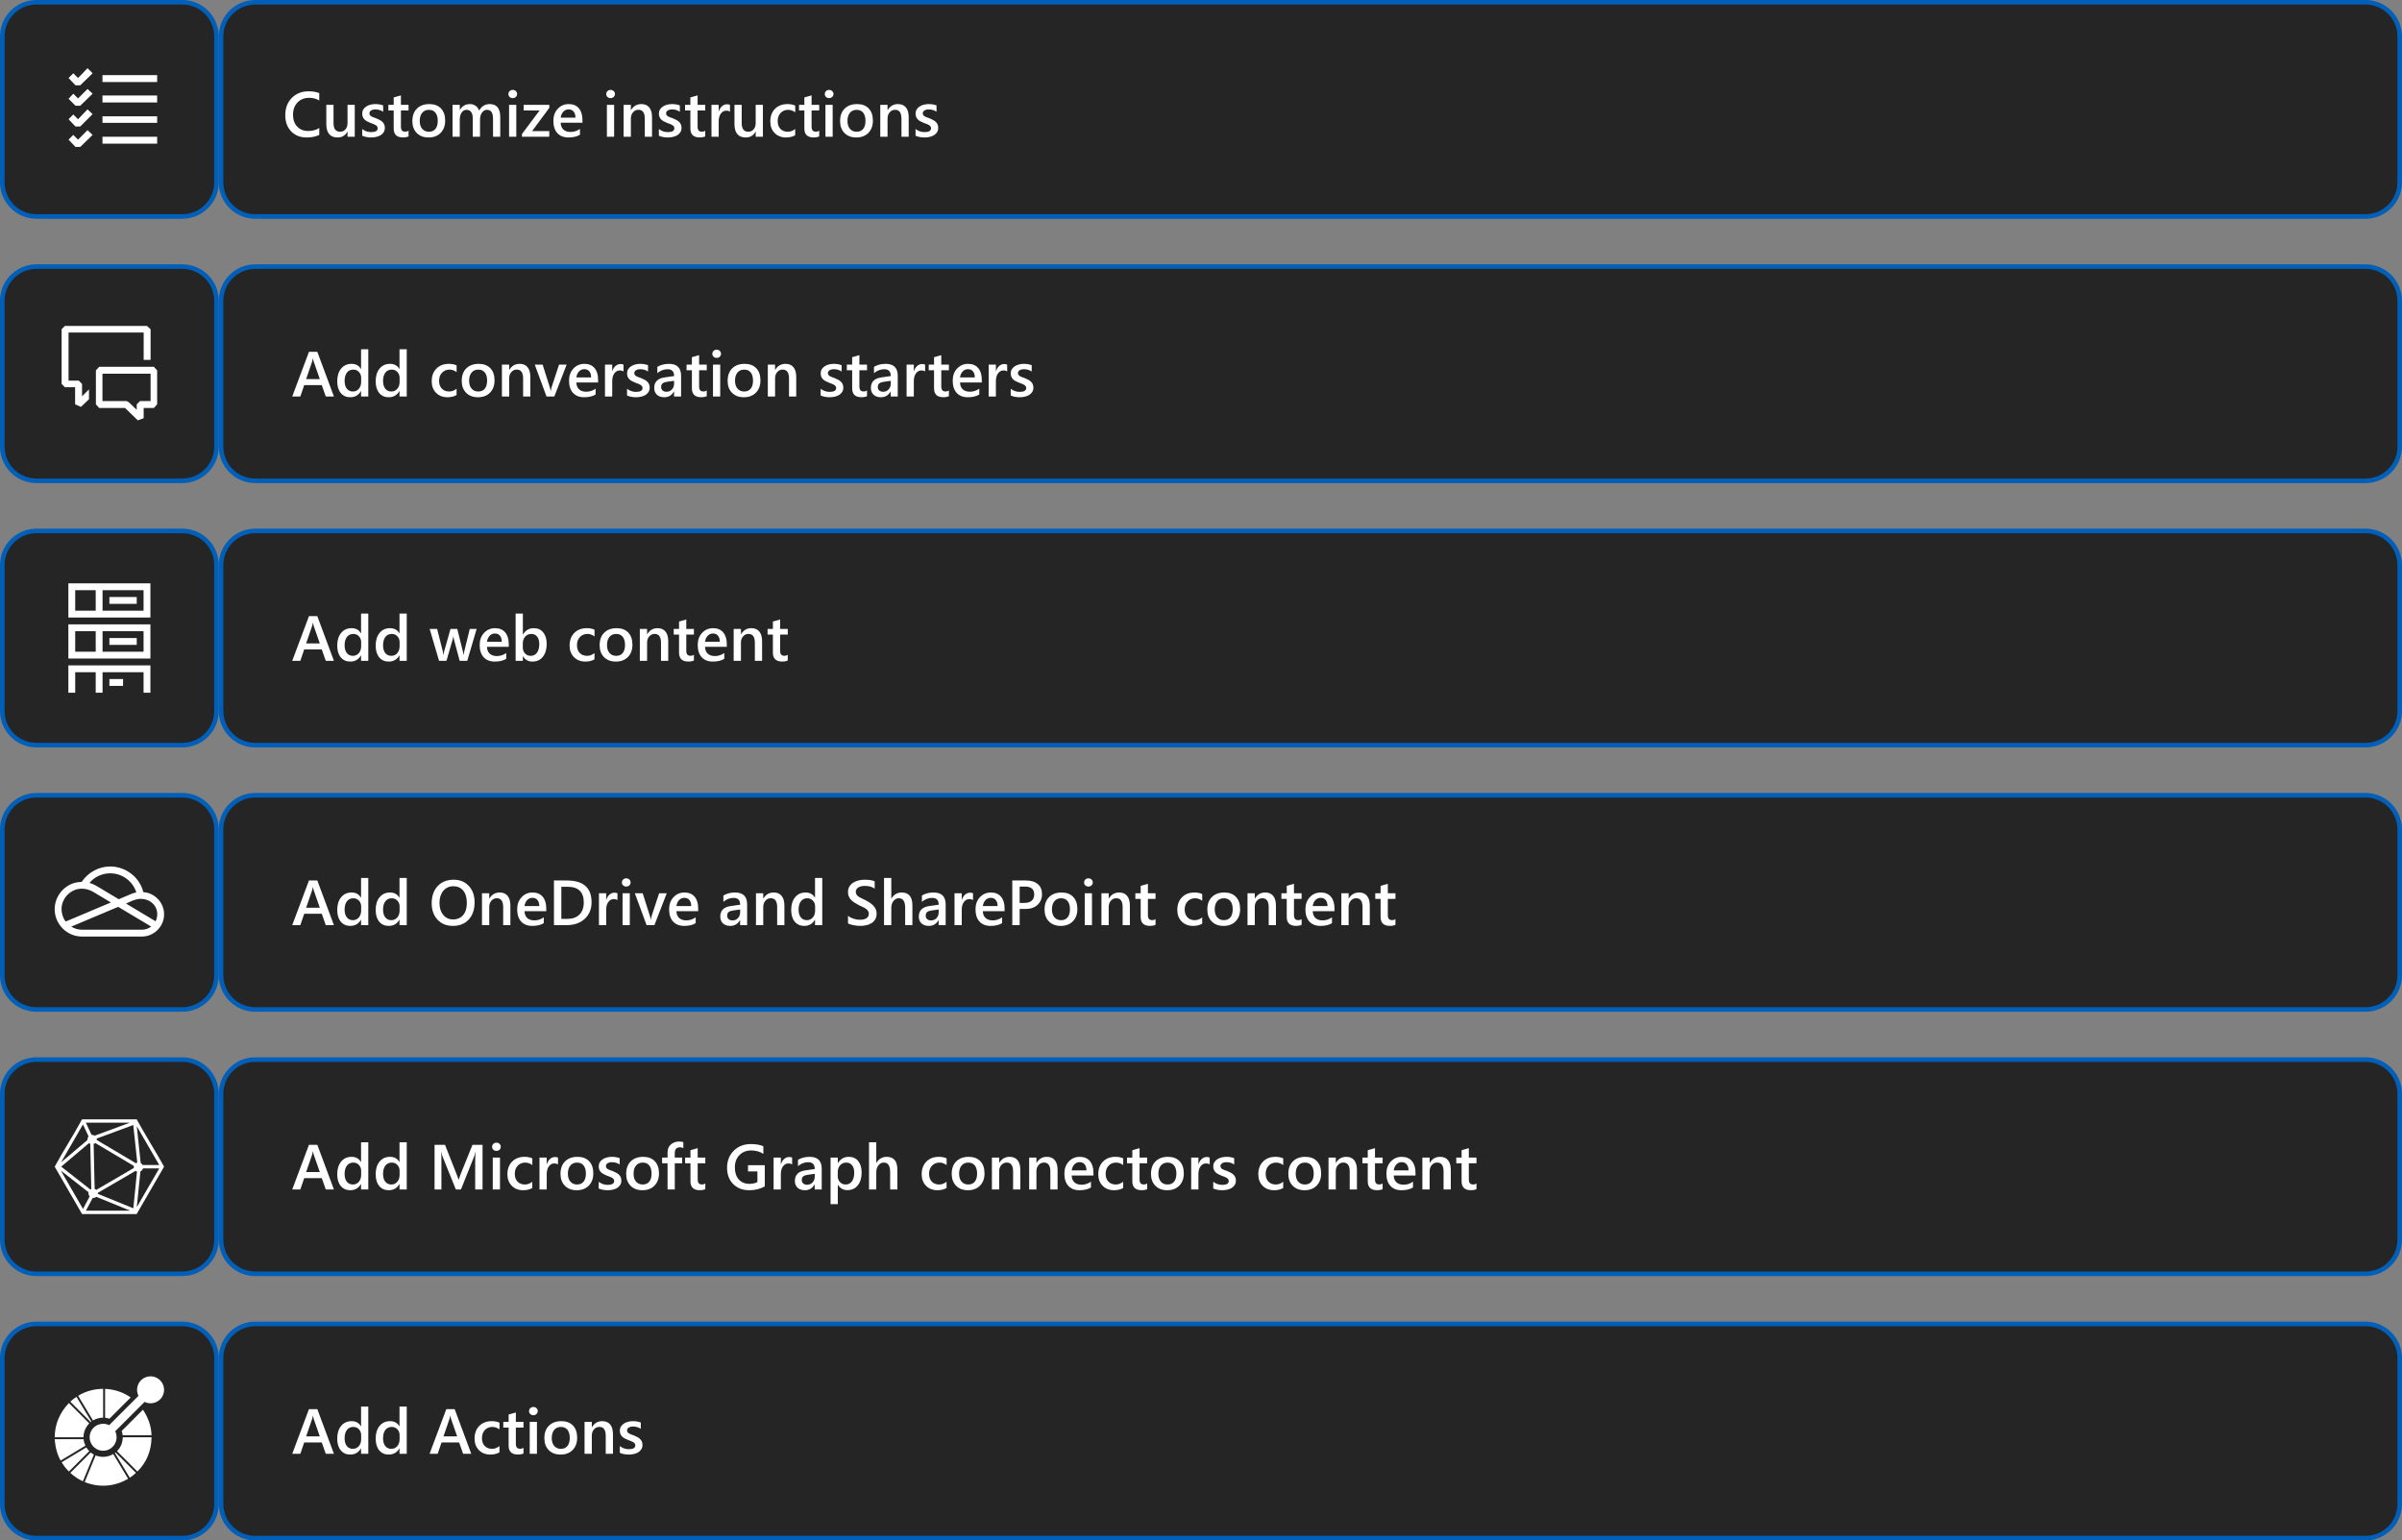 <svg xmlns:xlink="http://www.w3.org/1999/xlink" width="527" height="338" viewBox="0 0 527 338" fill="none" xmlns="http://www.w3.org/2000/svg">
<rect x="0" y="0" width="527" height="338" fill="#808080" stroke="none"/>
<a xlink:href="https://learn.microsoft.com/en-us/microsoft-365-copilot/extensibility/build-declarative-agents?tabs=ttk&amp;tutorial-step=2" target="_blank"><path d="M0.5 8C0.5 3.858 3.858 0.5 8 0.5H40C44.142 0.5 47.5 3.858 47.5 8V40C47.5 44.142 44.142 47.5 40 47.5H8C3.858 47.5 0.5 44.142 0.5 40V8Z" fill="#252526" stroke="#005FB8"/></a>
<a xlink:href="https://learn.microsoft.com/en-us/microsoft-365-copilot/extensibility/build-declarative-agents?tabs=ttk&amp;tutorial-step=2" target="_blank"><path d="M48.5 8C48.5 3.858 51.858 0.5 56 0.5H519C523.142 0.5 526.5 3.858 526.5 8V40C526.5 44.142 523.142 47.5 519 47.5H56C51.858 47.5 48.5 44.142 48.5 40V8Z" fill="#252526" stroke="#005FB8"/></a>
<a xlink:href="https://learn.microsoft.com/en-us/microsoft-365-copilot/extensibility/build-declarative-agents?tabs=ttk&amp;tutorial-step=2" target="_blank"><path d="M70.046 29.59C69.308 29.973 68.389 30.164 67.291 30.164C65.869 30.164 64.73 29.715 63.873 28.817C63.016 27.92 62.588 26.741 62.588 25.283C62.588 23.715 63.069 22.449 64.03 21.482C64.996 20.516 66.216 20.033 67.688 20.033C68.635 20.033 69.421 20.168 70.046 20.436V22.05C69.385 21.658 68.656 21.462 67.858 21.462C66.796 21.462 65.935 21.801 65.274 22.48C64.618 23.16 64.29 24.066 64.29 25.201C64.29 26.281 64.598 27.143 65.213 27.785C65.828 28.423 66.637 28.742 67.64 28.742C68.565 28.742 69.367 28.523 70.046 28.086V29.59ZM77.832 30H76.246V28.893H76.219C75.758 29.74 75.043 30.164 74.072 30.164C72.418 30.164 71.591 29.171 71.591 27.184V23H73.177V27.02C73.177 28.277 73.662 28.906 74.633 28.906C75.102 28.906 75.487 28.733 75.788 28.387C76.093 28.04 76.246 27.587 76.246 27.026V23H77.832V30ZM79.466 29.781V28.311C80.058 28.763 80.712 28.988 81.428 28.988C82.385 28.988 82.863 28.706 82.863 28.141C82.863 27.981 82.822 27.847 82.74 27.737C82.658 27.623 82.546 27.523 82.405 27.436C82.269 27.35 82.105 27.273 81.913 27.204C81.726 27.136 81.517 27.058 81.284 26.972C80.997 26.858 80.737 26.737 80.505 26.609C80.277 26.482 80.086 26.338 79.931 26.179C79.78 26.015 79.666 25.83 79.589 25.625C79.511 25.42 79.473 25.181 79.473 24.907C79.473 24.57 79.552 24.274 79.712 24.019C79.871 23.759 80.086 23.542 80.355 23.369C80.623 23.191 80.929 23.059 81.27 22.973C81.612 22.881 81.966 22.836 82.33 22.836C82.977 22.836 83.556 22.934 84.066 23.13V24.518C83.574 24.18 83.009 24.012 82.371 24.012C82.171 24.012 81.988 24.032 81.824 24.073C81.665 24.114 81.528 24.171 81.414 24.244C81.3 24.317 81.211 24.406 81.147 24.511C81.084 24.611 81.052 24.723 81.052 24.846C81.052 24.996 81.084 25.124 81.147 25.229C81.211 25.333 81.305 25.427 81.428 25.509C81.555 25.586 81.706 25.659 81.879 25.727C82.057 25.791 82.259 25.862 82.487 25.939C82.788 26.062 83.057 26.188 83.294 26.315C83.535 26.443 83.741 26.589 83.909 26.753C84.078 26.912 84.208 27.099 84.299 27.314C84.39 27.523 84.436 27.774 84.436 28.065C84.436 28.421 84.353 28.731 84.189 28.995C84.025 29.259 83.807 29.478 83.533 29.651C83.26 29.825 82.943 29.952 82.583 30.034C82.228 30.121 81.852 30.164 81.455 30.164C80.689 30.164 80.026 30.037 79.466 29.781ZM89.638 29.925C89.328 30.08 88.92 30.157 88.414 30.157C87.056 30.157 86.377 29.506 86.377 28.202V24.244H85.208V23H86.377V21.38L87.963 20.929V23H89.638V24.244H87.963V27.744C87.963 28.159 88.038 28.455 88.189 28.633C88.339 28.811 88.59 28.899 88.94 28.899C89.209 28.899 89.442 28.822 89.638 28.667V29.925ZM94.026 30.164C92.946 30.164 92.083 29.838 91.436 29.186C90.793 28.53 90.472 27.662 90.472 26.582C90.472 25.406 90.807 24.488 91.477 23.827C92.151 23.166 93.058 22.836 94.197 22.836C95.291 22.836 96.143 23.157 96.754 23.8C97.365 24.442 97.67 25.333 97.67 26.473C97.67 27.589 97.34 28.485 96.679 29.159C96.022 29.829 95.138 30.164 94.026 30.164ZM94.102 24.101C93.482 24.101 92.992 24.317 92.632 24.75C92.272 25.183 92.092 25.78 92.092 26.541C92.092 27.275 92.274 27.854 92.639 28.277C93.003 28.697 93.491 28.906 94.102 28.906C94.726 28.906 95.204 28.699 95.537 28.284C95.874 27.869 96.043 27.279 96.043 26.514C96.043 25.744 95.874 25.149 95.537 24.73C95.204 24.31 94.726 24.101 94.102 24.101ZM109.756 30H108.17V26.186C108.17 25.452 108.065 24.921 107.855 24.593C107.65 24.265 107.302 24.101 106.81 24.101C106.395 24.101 106.042 24.308 105.75 24.723C105.463 25.137 105.319 25.634 105.319 26.213V30H103.727V26.056C103.727 24.752 103.266 24.101 102.346 24.101C101.917 24.101 101.564 24.297 101.286 24.689C101.013 25.08 100.876 25.588 100.876 26.213V30H99.29V23H100.876V24.107H100.903C101.409 23.26 102.145 22.836 103.111 22.836C103.594 22.836 104.016 22.97 104.376 23.239C104.741 23.504 104.989 23.852 105.121 24.285C105.641 23.319 106.415 22.836 107.445 22.836C108.986 22.836 109.756 23.786 109.756 25.686V30ZM112.49 21.53C112.23 21.53 112.007 21.446 111.82 21.277C111.638 21.109 111.547 20.895 111.547 20.635C111.547 20.375 111.638 20.159 111.82 19.985C112.007 19.812 112.23 19.726 112.49 19.726C112.759 19.726 112.987 19.812 113.174 19.985C113.361 20.159 113.454 20.375 113.454 20.635C113.454 20.881 113.361 21.093 113.174 21.27C112.987 21.444 112.759 21.53 112.49 21.53ZM113.276 30H111.69V23H113.276V30ZM120.522 23.663L116.742 28.763H120.509V30H114.521V29.405L118.383 24.237H114.89V23H120.522V23.663ZM127.789 26.931H123.018C123.036 27.578 123.234 28.077 123.612 28.428C123.995 28.779 124.519 28.954 125.185 28.954C125.932 28.954 126.618 28.731 127.242 28.284V29.562C126.604 29.963 125.761 30.164 124.713 30.164C123.683 30.164 122.874 29.847 122.286 29.214C121.703 28.576 121.411 27.68 121.411 26.527C121.411 25.438 121.732 24.552 122.375 23.868C123.022 23.18 123.824 22.836 124.781 22.836C125.738 22.836 126.479 23.144 127.003 23.759C127.527 24.374 127.789 25.229 127.789 26.322V26.931ZM126.258 25.81C126.253 25.24 126.119 24.798 125.854 24.483C125.59 24.164 125.226 24.005 124.761 24.005C124.305 24.005 123.918 24.171 123.599 24.504C123.284 24.837 123.09 25.272 123.018 25.81H126.258ZM133.955 21.53C133.695 21.53 133.472 21.446 133.285 21.277C133.103 21.109 133.012 20.895 133.012 20.635C133.012 20.375 133.103 20.159 133.285 19.985C133.472 19.812 133.695 19.726 133.955 19.726C134.224 19.726 134.452 19.812 134.639 19.985C134.826 20.159 134.919 20.375 134.919 20.635C134.919 20.881 134.826 21.093 134.639 21.27C134.452 21.444 134.224 21.53 133.955 21.53ZM134.741 30H133.155V23H134.741V30ZM143.054 30H141.468V26.056C141.468 24.748 141.005 24.094 140.08 24.094C139.597 24.094 139.198 24.276 138.884 24.641C138.569 25.001 138.412 25.456 138.412 26.008V30H136.819V23H138.412V24.162H138.439C138.964 23.278 139.72 22.836 140.709 22.836C141.47 22.836 142.051 23.084 142.452 23.581C142.853 24.073 143.054 24.787 143.054 25.721V30ZM144.558 29.781V28.311C145.15 28.763 145.804 28.988 146.52 28.988C147.477 28.988 147.955 28.706 147.955 28.141C147.955 27.981 147.914 27.847 147.832 27.737C147.75 27.623 147.638 27.523 147.497 27.436C147.36 27.35 147.196 27.273 147.005 27.204C146.818 27.136 146.608 27.058 146.376 26.972C146.089 26.858 145.829 26.737 145.597 26.609C145.369 26.482 145.177 26.338 145.022 26.179C144.872 26.015 144.758 25.83 144.681 25.625C144.603 25.42 144.564 25.181 144.564 24.907C144.564 24.57 144.644 24.274 144.804 24.019C144.963 23.759 145.177 23.542 145.446 23.369C145.715 23.191 146.021 23.059 146.362 22.973C146.704 22.881 147.057 22.836 147.422 22.836C148.069 22.836 148.648 22.934 149.158 23.13V24.518C148.666 24.18 148.101 24.012 147.463 24.012C147.262 24.012 147.08 24.032 146.916 24.073C146.757 24.114 146.62 24.171 146.506 24.244C146.392 24.317 146.303 24.406 146.239 24.511C146.175 24.611 146.144 24.723 146.144 24.846C146.144 24.996 146.175 25.124 146.239 25.229C146.303 25.333 146.396 25.427 146.52 25.509C146.647 25.586 146.798 25.659 146.971 25.727C147.148 25.791 147.351 25.862 147.579 25.939C147.88 26.062 148.149 26.188 148.386 26.315C148.627 26.443 148.832 26.589 149.001 26.753C149.17 26.912 149.299 27.099 149.391 27.314C149.482 27.523 149.527 27.774 149.527 28.065C149.527 28.421 149.445 28.731 149.281 28.995C149.117 29.259 148.898 29.478 148.625 29.651C148.352 29.825 148.035 29.952 147.675 30.034C147.319 30.121 146.943 30.164 146.547 30.164C145.781 30.164 145.118 30.037 144.558 29.781ZM154.729 29.925C154.42 30.08 154.012 30.157 153.506 30.157C152.148 30.157 151.469 29.506 151.469 28.202V24.244H150.3V23H151.469V21.38L153.055 20.929V23H154.729V24.244H153.055V27.744C153.055 28.159 153.13 28.455 153.28 28.633C153.431 28.811 153.681 28.899 154.032 28.899C154.301 28.899 154.534 28.822 154.729 28.667V29.925ZM160.157 24.511C159.966 24.36 159.69 24.285 159.33 24.285C158.861 24.285 158.469 24.497 158.154 24.921C157.84 25.345 157.683 25.921 157.683 26.65V30H156.097V23H157.683V24.442H157.71C157.865 23.95 158.102 23.567 158.421 23.294C158.744 23.016 159.104 22.877 159.501 22.877C159.788 22.877 160.007 22.92 160.157 23.007V24.511ZM167.383 30H165.797V28.893H165.77C165.309 29.74 164.594 30.164 163.623 30.164C161.969 30.164 161.142 29.171 161.142 27.184V23H162.728V27.02C162.728 28.277 163.213 28.906 164.184 28.906C164.653 28.906 165.038 28.733 165.339 28.387C165.644 28.04 165.797 27.587 165.797 27.026V23H167.383V30ZM174.465 29.679C173.904 30.002 173.241 30.164 172.476 30.164C171.437 30.164 170.598 29.84 169.96 29.193C169.322 28.542 169.003 27.699 169.003 26.664C169.003 25.511 169.345 24.586 170.028 23.889C170.716 23.187 171.635 22.836 172.783 22.836C173.421 22.836 173.984 22.948 174.472 23.171V24.648C173.984 24.283 173.465 24.101 172.913 24.101C172.243 24.101 171.694 24.328 171.266 24.784C170.837 25.235 170.623 25.828 170.623 26.561C170.623 27.286 170.824 27.858 171.225 28.277C171.63 28.697 172.173 28.906 172.852 28.906C173.421 28.906 173.959 28.703 174.465 28.298V29.679ZM179.735 29.925C179.425 30.08 179.018 30.157 178.512 30.157C177.154 30.157 176.475 29.506 176.475 28.202V24.244H175.306V23H176.475V21.38L178.061 20.929V23H179.735V24.244H178.061V27.744C178.061 28.159 178.136 28.455 178.286 28.633C178.437 28.811 178.687 28.899 179.038 28.899C179.307 28.899 179.539 28.822 179.735 28.667V29.925ZM181.902 21.53C181.643 21.53 181.419 21.446 181.232 21.277C181.05 21.109 180.959 20.895 180.959 20.635C180.959 20.375 181.05 20.159 181.232 19.985C181.419 19.812 181.643 19.726 181.902 19.726C182.171 19.726 182.399 19.812 182.586 19.985C182.773 20.159 182.866 20.375 182.866 20.635C182.866 20.881 182.773 21.093 182.586 21.27C182.399 21.444 182.171 21.53 181.902 21.53ZM182.688 30H181.103V23H182.688V30ZM187.87 30.164C186.79 30.164 185.926 29.838 185.279 29.186C184.637 28.53 184.315 27.662 184.315 26.582C184.315 25.406 184.65 24.488 185.32 23.827C185.995 23.166 186.902 22.836 188.041 22.836C189.135 22.836 189.987 23.157 190.598 23.8C191.208 24.442 191.514 25.333 191.514 26.473C191.514 27.589 191.183 28.485 190.522 29.159C189.866 29.829 188.982 30.164 187.87 30.164ZM187.945 24.101C187.326 24.101 186.836 24.317 186.476 24.75C186.116 25.183 185.936 25.78 185.936 26.541C185.936 27.275 186.118 27.854 186.482 28.277C186.847 28.697 187.335 28.906 187.945 28.906C188.57 28.906 189.048 28.699 189.381 28.284C189.718 27.869 189.887 27.279 189.887 26.514C189.887 25.744 189.718 25.149 189.381 24.73C189.048 24.31 188.57 24.101 187.945 24.101ZM199.368 30H197.782V26.056C197.782 24.748 197.32 24.094 196.395 24.094C195.911 24.094 195.513 24.276 195.198 24.641C194.884 25.001 194.727 25.456 194.727 26.008V30H193.134V23H194.727V24.162H194.754C195.278 23.278 196.035 22.836 197.023 22.836C197.785 22.836 198.366 23.084 198.767 23.581C199.168 24.073 199.368 24.787 199.368 25.721V30ZM200.872 29.781V28.311C201.465 28.763 202.118 28.988 202.834 28.988C203.791 28.988 204.27 28.706 204.27 28.141C204.27 27.981 204.229 27.847 204.146 27.737C204.064 27.623 203.953 27.523 203.812 27.436C203.675 27.35 203.511 27.273 203.319 27.204C203.132 27.136 202.923 27.058 202.69 26.972C202.403 26.858 202.144 26.737 201.911 26.609C201.683 26.482 201.492 26.338 201.337 26.179C201.187 26.015 201.073 25.83 200.995 25.625C200.918 25.42 200.879 25.181 200.879 24.907C200.879 24.57 200.959 24.274 201.118 24.019C201.278 23.759 201.492 23.542 201.761 23.369C202.03 23.191 202.335 23.059 202.677 22.973C203.019 22.881 203.372 22.836 203.736 22.836C204.383 22.836 204.962 22.934 205.473 23.13V24.518C204.98 24.18 204.415 24.012 203.777 24.012C203.577 24.012 203.395 24.032 203.23 24.073C203.071 24.114 202.934 24.171 202.82 24.244C202.706 24.317 202.618 24.406 202.554 24.511C202.49 24.611 202.458 24.723 202.458 24.846C202.458 24.996 202.49 25.124 202.554 25.229C202.618 25.333 202.711 25.427 202.834 25.509C202.962 25.586 203.112 25.659 203.285 25.727C203.463 25.791 203.666 25.862 203.894 25.939C204.194 26.062 204.463 26.188 204.7 26.315C204.942 26.443 205.147 26.589 205.315 26.753C205.484 26.912 205.614 27.099 205.705 27.314C205.796 27.523 205.842 27.774 205.842 28.065C205.842 28.421 205.76 28.731 205.596 28.995C205.432 29.259 205.213 29.478 204.939 29.651C204.666 29.825 204.349 29.952 203.989 30.034C203.634 30.121 203.258 30.164 202.861 30.164C202.096 30.164 201.433 30.037 200.872 29.781Z" fill="white"/></a>
<a xlink:href="https://learn.microsoft.com/en-us/microsoft-365-copilot/extensibility/build-declarative-agents?tabs=ttk&amp;tutorial-step=2" target="_blank"><path d="M17.6 18.72H16.56L15.04 17.12L16.08 16.08L17.12 17.12L19.2 14.96L20.32 16.08L17.6 18.72ZM22.48 16.48H34.48V18H22.48V16.48ZM22.48 20.96H34.48V22.48H22.48V20.96ZM34.48 25.52H22.48V26.96H34.48V25.52ZM22.48 30H34.48V31.52H22.48V30ZM16.56 23.2H17.6L20.32 20.56L19.2 19.52L17.12 21.6L16.08 20.56L15.04 21.68L16.56 23.2ZM17.6 27.76H16.56L15.04 26.16L16.08 25.12L17.12 26.16L19.2 24L20.32 25.04L17.6 27.76ZM16.56 32.24H17.6L20.32 29.6L19.2 28.56L17.12 30.64L16.08 29.6L15.04 30.64L16.56 32.24Z" fill="white"/></a>
<a xlink:href="https://learn.microsoft.com/en-us/microsoft-365-copilot/extensibility/build-declarative-agents?tabs=ttk&amp;tutorial-step=3" target="_blank"><path d="M0.5 66C0.5 61.858 3.858 58.5 8 58.5H40C44.142 58.5 47.5 61.858 47.5 66V98C47.5 102.142 44.142 105.5 40 105.5H8C3.858 105.5 0.5 102.142 0.5 98V66Z" fill="#252526" stroke="#005FB8"/></a>
<a xlink:href="https://learn.microsoft.com/en-us/microsoft-365-copilot/extensibility/build-declarative-agents?tabs=ttk&amp;tutorial-step=3" target="_blank"><path d="M48.5 66C48.5 61.858 51.858 58.5 56 58.5H519C523.142 58.5 526.5 61.858 526.5 66V98C526.5 102.142 523.142 105.5 519 105.5H56C51.858 105.5 48.5 102.142 48.5 98V66Z" fill="#252526" stroke="#005FB8"/></a>
<a xlink:href="https://learn.microsoft.com/en-us/microsoft-365-copilot/extensibility/build-declarative-agents?tabs=ttk&amp;tutorial-step=3" target="_blank"><path d="M73.263 87H71.478L70.597 84.505H66.741L65.894 87H64.116L67.787 77.197H69.619L73.263 87ZM70.166 83.179L68.806 79.269C68.765 79.141 68.721 78.936 68.676 78.653H68.648C68.607 78.913 68.562 79.118 68.512 79.269L67.165 83.179H70.166ZM80.803 87H79.217V85.811H79.189C78.679 86.713 77.893 87.164 76.831 87.164C75.97 87.164 75.279 86.852 74.76 86.228C74.245 85.599 73.987 84.744 73.987 83.664C73.987 82.507 74.272 81.579 74.842 80.882C75.416 80.185 76.179 79.836 77.132 79.836C78.075 79.836 78.761 80.214 79.189 80.971H79.217V76.637H80.803V87ZM79.237 83.801V82.885C79.237 82.388 79.076 81.966 78.752 81.62C78.428 81.274 78.016 81.101 77.515 81.101C76.922 81.101 76.455 81.322 76.113 81.764C75.776 82.206 75.607 82.819 75.607 83.603C75.607 84.314 75.769 84.876 76.093 85.291C76.421 85.701 76.861 85.906 77.412 85.906C77.954 85.906 78.394 85.708 78.731 85.311C79.069 84.91 79.237 84.407 79.237 83.801ZM89.238 87H87.652V85.811H87.625C87.115 86.713 86.329 87.164 85.267 87.164C84.405 87.164 83.715 86.852 83.195 86.228C82.68 85.599 82.423 84.744 82.423 83.664C82.423 82.507 82.708 81.579 83.277 80.882C83.852 80.185 84.615 79.836 85.567 79.836C86.511 79.836 87.197 80.214 87.625 80.971H87.652V76.637H89.238V87ZM87.673 83.801V82.885C87.673 82.388 87.511 81.966 87.188 81.62C86.864 81.274 86.451 81.101 85.95 81.101C85.358 81.101 84.891 81.322 84.549 81.764C84.212 82.206 84.043 82.819 84.043 83.603C84.043 84.314 84.205 84.876 84.528 85.291C84.856 85.701 85.296 85.906 85.848 85.906C86.39 85.906 86.83 85.708 87.167 85.311C87.504 84.91 87.673 84.407 87.673 83.801ZM100.176 86.679C99.615 87.002 98.952 87.164 98.186 87.164C97.147 87.164 96.309 86.841 95.671 86.193C95.033 85.542 94.714 84.699 94.714 83.664C94.714 82.511 95.056 81.586 95.739 80.889C96.427 80.187 97.346 79.836 98.494 79.836C99.132 79.836 99.695 79.948 100.183 80.171V81.647C99.695 81.283 99.175 81.101 98.624 81.101C97.954 81.101 97.405 81.329 96.977 81.784C96.548 82.235 96.334 82.828 96.334 83.561C96.334 84.286 96.534 84.858 96.936 85.277C97.341 85.697 97.883 85.906 98.562 85.906C99.132 85.906 99.67 85.704 100.176 85.298V86.679ZM104.858 87.164C103.778 87.164 102.915 86.838 102.268 86.186C101.625 85.53 101.304 84.662 101.304 83.582C101.304 82.406 101.639 81.488 102.309 80.827C102.983 80.166 103.89 79.836 105.029 79.836C106.123 79.836 106.975 80.157 107.586 80.8C108.197 81.442 108.502 82.333 108.502 83.473C108.502 84.589 108.172 85.485 107.511 86.159C106.854 86.829 105.97 87.164 104.858 87.164ZM104.934 81.101C104.314 81.101 103.824 81.317 103.464 81.75C103.104 82.183 102.924 82.78 102.924 83.541C102.924 84.275 103.106 84.853 103.471 85.277C103.835 85.697 104.323 85.906 104.934 85.906C105.558 85.906 106.036 85.699 106.369 85.284C106.706 84.87 106.875 84.279 106.875 83.514C106.875 82.743 106.706 82.149 106.369 81.73C106.036 81.31 105.558 81.101 104.934 81.101ZM116.356 87H114.771V83.056C114.771 81.748 114.308 81.094 113.383 81.094C112.9 81.094 112.501 81.276 112.187 81.641C111.872 82.001 111.715 82.456 111.715 83.008V87H110.122V80H111.715V81.162H111.742C112.266 80.278 113.023 79.836 114.012 79.836C114.773 79.836 115.354 80.084 115.755 80.581C116.156 81.073 116.356 81.787 116.356 82.721V87ZM124.327 80L121.62 87H119.904L117.327 80H119.05L120.602 84.894C120.72 85.255 120.793 85.569 120.82 85.838H120.841C120.882 85.501 120.946 85.195 121.032 84.922L122.659 80H124.327ZM131.225 83.931H126.453C126.471 84.578 126.67 85.077 127.048 85.428C127.431 85.779 127.955 85.954 128.62 85.954C129.368 85.954 130.053 85.731 130.678 85.284V86.562C130.04 86.963 129.197 87.164 128.148 87.164C127.118 87.164 126.31 86.847 125.722 86.214C125.138 85.576 124.847 84.68 124.847 83.527C124.847 82.438 125.168 81.552 125.811 80.868C126.458 80.18 127.26 79.836 128.217 79.836C129.174 79.836 129.914 80.144 130.438 80.759C130.963 81.374 131.225 82.228 131.225 83.322V83.931ZM129.693 82.81C129.689 82.24 129.554 81.798 129.29 81.483C129.026 81.164 128.661 81.005 128.196 81.005C127.741 81.005 127.353 81.171 127.034 81.504C126.72 81.837 126.526 82.272 126.453 82.81H129.693ZM136.796 81.511C136.604 81.36 136.329 81.285 135.969 81.285C135.499 81.285 135.107 81.497 134.793 81.921C134.479 82.345 134.321 82.921 134.321 83.65V87H132.735V80H134.321V81.442H134.349C134.504 80.95 134.741 80.567 135.06 80.294C135.383 80.016 135.743 79.877 136.14 79.877C136.427 79.877 136.646 79.92 136.796 80.007V81.511ZM137.575 86.781V85.311C138.168 85.763 138.822 85.988 139.537 85.988C140.494 85.988 140.973 85.706 140.973 85.141C140.973 84.981 140.932 84.847 140.85 84.737C140.768 84.623 140.656 84.523 140.515 84.436C140.378 84.35 140.214 84.272 140.022 84.204C139.836 84.136 139.626 84.058 139.394 83.972C139.106 83.858 138.847 83.737 138.614 83.609C138.386 83.482 138.195 83.338 138.04 83.179C137.89 83.015 137.776 82.83 137.698 82.625C137.621 82.42 137.582 82.181 137.582 81.907C137.582 81.57 137.662 81.274 137.821 81.019C137.981 80.759 138.195 80.542 138.464 80.369C138.733 80.191 139.038 80.059 139.38 79.973C139.722 79.882 140.075 79.836 140.439 79.836C141.087 79.836 141.665 79.934 142.176 80.13V81.518C141.684 81.18 141.118 81.012 140.48 81.012C140.28 81.012 140.098 81.032 139.934 81.073C139.774 81.114 139.637 81.171 139.523 81.244C139.41 81.317 139.321 81.406 139.257 81.511C139.193 81.611 139.161 81.723 139.161 81.846C139.161 81.996 139.193 82.124 139.257 82.228C139.321 82.333 139.414 82.427 139.537 82.509C139.665 82.586 139.815 82.659 139.988 82.728C140.166 82.791 140.369 82.862 140.597 82.939C140.897 83.062 141.166 83.188 141.403 83.315C141.645 83.443 141.85 83.589 142.019 83.753C142.187 83.912 142.317 84.099 142.408 84.314C142.499 84.523 142.545 84.774 142.545 85.065C142.545 85.421 142.463 85.731 142.299 85.995C142.135 86.259 141.916 86.478 141.643 86.651C141.369 86.825 141.052 86.952 140.692 87.034C140.337 87.121 139.961 87.164 139.564 87.164C138.799 87.164 138.136 87.037 137.575 86.781ZM149.429 87H147.891V85.906H147.863C147.38 86.745 146.672 87.164 145.737 87.164C145.049 87.164 144.509 86.977 144.117 86.603C143.73 86.23 143.536 85.735 143.536 85.12C143.536 83.799 144.297 83.028 145.819 82.81L147.897 82.516C147.897 81.518 147.424 81.019 146.476 81.019C145.642 81.019 144.89 81.306 144.22 81.88V80.492C144.958 80.055 145.81 79.836 146.776 79.836C148.545 79.836 149.429 80.706 149.429 82.447V87ZM147.897 83.561L146.428 83.767C145.972 83.826 145.628 83.938 145.396 84.102C145.168 84.261 145.054 84.544 145.054 84.949C145.054 85.245 145.159 85.489 145.368 85.681C145.582 85.868 145.867 85.961 146.223 85.961C146.706 85.961 147.104 85.792 147.419 85.455C147.738 85.113 147.897 84.685 147.897 84.17V83.561ZM155.062 86.925C154.752 87.08 154.344 87.157 153.838 87.157C152.48 87.157 151.801 86.505 151.801 85.202V81.244H150.632V80H151.801V78.38L153.387 77.929V80H155.062V81.244H153.387V84.744C153.387 85.159 153.462 85.455 153.612 85.633C153.763 85.811 154.013 85.899 154.364 85.899C154.633 85.899 154.866 85.822 155.062 85.667V86.925ZM157.229 78.53C156.969 78.53 156.745 78.446 156.559 78.277C156.376 78.109 156.285 77.894 156.285 77.635C156.285 77.375 156.376 77.159 156.559 76.985C156.745 76.812 156.969 76.726 157.229 76.726C157.497 76.726 157.725 76.812 157.912 76.985C158.099 77.159 158.192 77.375 158.192 77.635C158.192 77.881 158.099 78.093 157.912 78.27C157.725 78.444 157.497 78.53 157.229 78.53ZM158.015 87H156.429V80H158.015V87ZM163.196 87.164C162.116 87.164 161.253 86.838 160.605 86.186C159.963 85.53 159.642 84.662 159.642 83.582C159.642 82.406 159.977 81.488 160.646 80.827C161.321 80.166 162.228 79.836 163.367 79.836C164.461 79.836 165.313 80.157 165.924 80.8C166.535 81.442 166.84 82.333 166.84 83.473C166.84 84.589 166.509 85.485 165.849 86.159C165.192 86.829 164.308 87.164 163.196 87.164ZM163.271 81.101C162.652 81.101 162.162 81.317 161.802 81.75C161.442 82.183 161.262 82.78 161.262 83.541C161.262 84.275 161.444 84.853 161.809 85.277C162.173 85.697 162.661 85.906 163.271 85.906C163.896 85.906 164.374 85.699 164.707 85.284C165.044 84.87 165.213 84.279 165.213 83.514C165.213 82.743 165.044 82.149 164.707 81.73C164.374 81.31 163.896 81.101 163.271 81.101ZM174.694 87H173.108V83.056C173.108 81.748 172.646 81.094 171.721 81.094C171.238 81.094 170.839 81.276 170.524 81.641C170.21 82.001 170.053 82.456 170.053 83.008V87H168.46V80H170.053V81.162H170.08C170.604 80.278 171.361 79.836 172.35 79.836C173.111 79.836 173.692 80.084 174.093 80.581C174.494 81.073 174.694 81.787 174.694 82.721V87ZM180.054 86.781V85.311C180.646 85.763 181.3 85.988 182.016 85.988C182.973 85.988 183.451 85.706 183.451 85.141C183.451 84.981 183.41 84.847 183.328 84.737C183.246 84.623 183.134 84.523 182.993 84.436C182.856 84.35 182.692 84.272 182.501 84.204C182.314 84.136 182.104 84.058 181.872 83.972C181.585 83.858 181.325 83.737 181.093 83.609C180.865 83.482 180.674 83.338 180.519 83.179C180.368 83.015 180.254 82.83 180.177 82.625C180.099 82.42 180.061 82.181 180.061 81.907C180.061 81.57 180.14 81.274 180.3 81.019C180.459 80.759 180.674 80.542 180.942 80.369C181.211 80.191 181.517 80.059 181.858 79.973C182.2 79.882 182.553 79.836 182.918 79.836C183.565 79.836 184.144 79.934 184.654 80.13V81.518C184.162 81.18 183.597 81.012 182.959 81.012C182.758 81.012 182.576 81.032 182.412 81.073C182.253 81.114 182.116 81.171 182.002 81.244C181.888 81.317 181.799 81.406 181.735 81.511C181.672 81.611 181.64 81.723 181.64 81.846C181.64 81.996 181.672 82.124 181.735 82.228C181.799 82.333 181.893 82.427 182.016 82.509C182.143 82.586 182.294 82.659 182.467 82.728C182.645 82.791 182.847 82.862 183.075 82.939C183.376 83.062 183.645 83.188 183.882 83.315C184.123 83.443 184.328 83.589 184.497 83.753C184.666 83.912 184.796 84.099 184.887 84.314C184.978 84.523 185.023 84.774 185.023 85.065C185.023 85.421 184.941 85.731 184.777 85.995C184.613 86.259 184.395 86.478 184.121 86.651C183.848 86.825 183.531 86.952 183.171 87.034C182.815 87.121 182.439 87.164 182.043 87.164C181.277 87.164 180.614 87.037 180.054 86.781ZM190.226 86.925C189.916 87.08 189.508 87.157 189.002 87.157C187.644 87.157 186.965 86.505 186.965 85.202V81.244H185.796V80H186.965V78.38L188.551 77.929V80H190.226V81.244H188.551V84.744C188.551 85.159 188.626 85.455 188.776 85.633C188.927 85.811 189.177 85.899 189.528 85.899C189.797 85.899 190.03 85.822 190.226 85.667V86.925ZM196.966 87H195.428V85.906H195.4C194.917 86.745 194.209 87.164 193.274 87.164C192.586 87.164 192.046 86.977 191.654 86.603C191.267 86.23 191.073 85.735 191.073 85.12C191.073 83.799 191.834 83.028 193.356 82.81L195.435 82.516C195.435 81.518 194.961 81.019 194.013 81.019C193.179 81.019 192.427 81.306 191.757 81.88V80.492C192.495 80.055 193.347 79.836 194.313 79.836C196.082 79.836 196.966 80.706 196.966 82.447V87ZM195.435 83.561L193.965 83.767C193.509 83.826 193.165 83.938 192.933 84.102C192.705 84.261 192.591 84.544 192.591 84.949C192.591 85.245 192.696 85.489 192.905 85.681C193.119 85.868 193.404 85.961 193.76 85.961C194.243 85.961 194.642 85.792 194.956 85.455C195.275 85.113 195.435 84.685 195.435 84.17V83.561ZM202.968 81.511C202.776 81.36 202.501 81.285 202.141 81.285C201.671 81.285 201.279 81.497 200.965 81.921C200.65 82.345 200.493 82.921 200.493 83.65V87H198.907V80H200.493V81.442H200.521C200.675 80.95 200.912 80.567 201.231 80.294C201.555 80.016 201.915 79.877 202.312 79.877C202.599 79.877 202.817 79.92 202.968 80.007V81.511ZM208.19 86.925C207.881 87.08 207.473 87.157 206.967 87.157C205.609 87.157 204.93 86.505 204.93 85.202V81.244H203.761V80H204.93V78.38L206.516 77.929V80H208.19V81.244H206.516V84.744C206.516 85.159 206.591 85.455 206.741 85.633C206.892 85.811 207.142 85.899 207.493 85.899C207.762 85.899 207.994 85.822 208.19 85.667V86.925ZM215.402 83.931H210.631C210.649 84.578 210.847 85.077 211.226 85.428C211.608 85.779 212.132 85.954 212.798 85.954C213.545 85.954 214.231 85.731 214.855 85.284V86.562C214.217 86.963 213.374 87.164 212.326 87.164C211.296 87.164 210.487 86.847 209.899 86.214C209.316 85.576 209.024 84.68 209.024 83.527C209.024 82.438 209.346 81.552 209.988 80.868C210.635 80.18 211.438 79.836 212.395 79.836C213.352 79.836 214.092 80.144 214.616 80.759C215.14 81.374 215.402 82.228 215.402 83.322V83.931ZM213.871 82.81C213.867 82.24 213.732 81.798 213.468 81.483C213.203 81.164 212.839 81.005 212.374 81.005C211.918 81.005 211.531 81.171 211.212 81.504C210.897 81.837 210.704 82.272 210.631 82.81H213.871ZM220.974 81.511C220.782 81.36 220.507 81.285 220.146 81.285C219.677 81.285 219.285 81.497 218.971 81.921C218.656 82.345 218.499 82.921 218.499 83.65V87H216.913V80H218.499V81.442H218.526C218.681 80.95 218.918 80.567 219.237 80.294C219.561 80.016 219.921 79.877 220.317 79.877C220.604 79.877 220.823 79.92 220.974 80.007V81.511ZM221.753 86.781V85.311C222.345 85.763 222.999 85.988 223.715 85.988C224.672 85.988 225.15 85.706 225.15 85.141C225.15 84.981 225.109 84.847 225.027 84.737C224.945 84.623 224.834 84.523 224.692 84.436C224.556 84.35 224.392 84.272 224.2 84.204C224.013 84.136 223.804 84.058 223.571 83.972C223.284 83.858 223.024 83.737 222.792 83.609C222.564 83.482 222.373 83.338 222.218 83.179C222.067 83.015 221.953 82.83 221.876 82.625C221.799 82.42 221.76 82.181 221.76 81.907C221.76 81.57 221.84 81.274 221.999 81.019C222.159 80.759 222.373 80.542 222.642 80.369C222.91 80.191 223.216 80.059 223.558 79.973C223.899 79.882 224.253 79.836 224.617 79.836C225.264 79.836 225.843 79.934 226.354 80.13V81.518C225.861 81.18 225.296 81.012 224.658 81.012C224.458 81.012 224.275 81.032 224.111 81.073C223.952 81.114 223.815 81.171 223.701 81.244C223.587 81.317 223.498 81.406 223.435 81.511C223.371 81.611 223.339 81.723 223.339 81.846C223.339 81.996 223.371 82.124 223.435 82.228C223.498 82.333 223.592 82.427 223.715 82.509C223.842 82.586 223.993 82.659 224.166 82.728C224.344 82.791 224.547 82.862 224.774 82.939C225.075 83.062 225.344 83.188 225.581 83.315C225.823 83.443 226.028 83.589 226.196 83.753C226.365 83.912 226.495 84.099 226.586 84.314C226.677 84.523 226.723 84.774 226.723 85.065C226.723 85.421 226.641 85.731 226.477 85.995C226.312 86.259 226.094 86.478 225.82 86.651C225.547 86.825 225.23 86.952 224.87 87.034C224.515 87.121 224.139 87.164 223.742 87.164C222.977 87.164 222.313 87.037 221.753 86.781Z" fill="white"/></a>
<a xlink:href="https://learn.microsoft.com/en-us/microsoft-365-copilot/extensibility/build-declarative-agents?tabs=ttk&amp;tutorial-step=3" target="_blank"><path d="M18 86.96L19.52 85.44V87.6L17.76 89.28L16.48 88.72V84.96H14.24L13.52 84.24V72.24L14.24 71.52H32.24L33.04 72.24V78.96H31.52V72.96H15.04V83.52H17.28L18 84.24V86.96ZM27.44 89.52L30.24 92.24L31.52 91.76V89.52H33.76L34.48 88.72V81.28L33.76 80.48H21.76L21.04 81.28V88.72L21.76 89.52H27.44ZM27.76 88H22.48V82H33.04V88H30.72L30 88.72V89.92L28.24 88.24L27.76 88Z" fill="white"/></a>
<a xlink:href="https://learn.microsoft.com/en-us/microsoft-365-copilot/extensibility/build-declarative-agents?tabs=ttk&amp;tutorial-step=4" target="_blank"><path d="M0.5 124C0.5 119.858 3.858 116.5 8 116.5H40C44.142 116.5 47.5 119.858 47.5 124V156C47.5 160.142 44.142 163.5 40 163.5H8C3.858 163.5 0.5 160.142 0.5 156V124Z" fill="#252526" stroke="#005FB8"/></a>
<a xlink:href="https://learn.microsoft.com/en-us/microsoft-365-copilot/extensibility/build-declarative-agents?tabs=ttk&amp;tutorial-step=4" target="_blank"><path d="M48.5 124C48.5 119.858 51.858 116.5 56 116.5H519C523.142 116.5 526.5 119.858 526.5 124V156C526.5 160.142 523.142 163.5 519 163.5H56C51.858 163.5 48.5 160.142 48.5 156V124Z" fill="#252526" stroke="#005FB8"/></a>
<a xlink:href="https://learn.microsoft.com/en-us/microsoft-365-copilot/extensibility/build-declarative-agents?tabs=ttk&amp;tutorial-step=4" target="_blank"><path d="M73.263 145H71.478L70.597 142.505H66.741L65.894 145H64.116L67.787 135.197H69.619L73.263 145ZM70.166 141.179L68.806 137.269C68.765 137.141 68.721 136.936 68.676 136.653H68.648C68.607 136.913 68.562 137.118 68.512 137.269L67.165 141.179H70.166ZM80.803 145H79.217V143.811H79.189C78.679 144.713 77.893 145.164 76.831 145.164C75.97 145.164 75.279 144.852 74.76 144.228C74.245 143.599 73.987 142.744 73.987 141.664C73.987 140.507 74.272 139.579 74.842 138.882C75.416 138.185 76.179 137.836 77.132 137.836C78.075 137.836 78.761 138.214 79.189 138.971H79.217V134.637H80.803V145ZM79.237 141.801V140.885C79.237 140.388 79.076 139.966 78.752 139.62C78.428 139.274 78.016 139.101 77.515 139.101C76.922 139.101 76.455 139.322 76.113 139.764C75.776 140.206 75.607 140.819 75.607 141.603C75.607 142.313 75.769 142.876 76.093 143.291C76.421 143.701 76.861 143.906 77.412 143.906C77.954 143.906 78.394 143.708 78.731 143.312C79.069 142.91 79.237 142.407 79.237 141.801ZM89.238 145H87.652V143.811H87.625C87.115 144.713 86.329 145.164 85.267 145.164C84.405 145.164 83.715 144.852 83.195 144.228C82.68 143.599 82.423 142.744 82.423 141.664C82.423 140.507 82.708 139.579 83.277 138.882C83.852 138.185 84.615 137.836 85.567 137.836C86.511 137.836 87.197 138.214 87.625 138.971H87.652V134.637H89.238V145ZM87.673 141.801V140.885C87.673 140.388 87.511 139.966 87.188 139.62C86.864 139.274 86.451 139.101 85.95 139.101C85.358 139.101 84.891 139.322 84.549 139.764C84.212 140.206 84.043 140.819 84.043 141.603C84.043 142.313 84.205 142.876 84.528 143.291C84.856 143.701 85.296 143.906 85.848 143.906C86.39 143.906 86.83 143.708 87.167 143.312C87.504 142.91 87.673 142.407 87.673 141.801ZM104.578 138L102.514 145H100.853L99.581 140.256C99.531 140.074 99.499 139.868 99.485 139.641H99.458C99.449 139.796 99.408 139.996 99.335 140.242L97.954 145H96.327L94.269 138H95.91L97.182 143.045C97.223 143.195 97.25 143.396 97.264 143.646H97.311C97.325 143.455 97.362 143.25 97.421 143.031L98.836 138H100.326L101.584 143.065C101.625 143.225 101.655 143.425 101.673 143.667H101.721C101.73 143.498 101.764 143.298 101.823 143.065L103.067 138H104.578ZM111.619 141.931H106.848C106.866 142.578 107.064 143.077 107.442 143.428C107.825 143.779 108.349 143.954 109.015 143.954C109.762 143.954 110.448 143.731 111.072 143.284V144.562C110.434 144.964 109.591 145.164 108.543 145.164C107.513 145.164 106.704 144.847 106.116 144.214C105.533 143.576 105.241 142.68 105.241 141.527C105.241 140.438 105.562 139.552 106.205 138.868C106.852 138.18 107.654 137.836 108.611 137.836C109.568 137.836 110.309 138.144 110.833 138.759C111.357 139.374 111.619 140.229 111.619 141.322V141.931ZM110.088 140.81C110.083 140.24 109.949 139.798 109.685 139.483C109.42 139.164 109.056 139.005 108.591 139.005C108.135 139.005 107.748 139.171 107.429 139.504C107.114 139.837 106.921 140.272 106.848 140.81H110.088ZM114.743 143.988H114.716V145H113.13V134.637H114.716V139.23H114.743C115.285 138.301 116.078 137.836 117.122 137.836C118.006 137.836 118.697 138.15 119.193 138.779C119.695 139.404 119.945 140.242 119.945 141.295C119.945 142.466 119.665 143.405 119.104 144.111C118.544 144.813 117.778 145.164 116.808 145.164C115.896 145.164 115.208 144.772 114.743 143.988ZM114.702 141.206V142.074C114.702 142.585 114.864 143.018 115.188 143.373C115.516 143.729 115.93 143.906 116.432 143.906C117.02 143.906 117.48 143.678 117.812 143.223C118.15 142.762 118.318 142.122 118.318 141.302C118.318 140.614 118.161 140.076 117.847 139.688C117.537 139.297 117.115 139.101 116.582 139.101C116.017 139.101 115.561 139.301 115.215 139.702C114.873 140.103 114.702 140.604 114.702 141.206ZM130.432 144.679C129.871 145.002 129.208 145.164 128.442 145.164C127.403 145.164 126.565 144.84 125.927 144.193C125.289 143.542 124.97 142.699 124.97 141.664C124.97 140.511 125.312 139.586 125.995 138.889C126.683 138.187 127.602 137.836 128.75 137.836C129.388 137.836 129.951 137.948 130.438 138.171V139.647C129.951 139.283 129.431 139.101 128.88 139.101C128.21 139.101 127.661 139.328 127.232 139.784C126.804 140.235 126.59 140.828 126.59 141.562C126.59 142.286 126.79 142.858 127.191 143.277C127.597 143.697 128.139 143.906 128.818 143.906C129.388 143.906 129.926 143.703 130.432 143.298V144.679ZM135.114 145.164C134.034 145.164 133.171 144.838 132.523 144.187C131.881 143.53 131.56 142.662 131.56 141.582C131.56 140.406 131.895 139.488 132.564 138.827C133.239 138.166 134.146 137.836 135.285 137.836C136.379 137.836 137.231 138.157 137.842 138.8C138.452 139.442 138.758 140.333 138.758 141.473C138.758 142.589 138.427 143.485 137.767 144.159C137.11 144.829 136.226 145.164 135.114 145.164ZM135.189 139.101C134.57 139.101 134.08 139.317 133.72 139.75C133.36 140.183 133.18 140.78 133.18 141.541C133.18 142.275 133.362 142.854 133.727 143.277C134.091 143.697 134.579 143.906 135.189 143.906C135.814 143.906 136.292 143.699 136.625 143.284C136.962 142.869 137.131 142.279 137.131 141.514C137.131 140.743 136.962 140.149 136.625 139.729C136.292 139.31 135.814 139.101 135.189 139.101ZM146.612 145H145.026V141.056C145.026 139.748 144.564 139.094 143.639 139.094C143.156 139.094 142.757 139.276 142.442 139.641C142.128 140.001 141.971 140.456 141.971 141.008V145H140.378V138H141.971V139.162H141.998C142.522 138.278 143.279 137.836 144.268 137.836C145.029 137.836 145.61 138.084 146.011 138.581C146.412 139.073 146.612 139.786 146.612 140.721V145ZM152.245 144.925C151.935 145.08 151.527 145.157 151.021 145.157C149.663 145.157 148.984 144.506 148.984 143.202V139.244H147.815V138H148.984V136.38L150.57 135.929V138H152.245V139.244H150.57V142.744C150.57 143.159 150.646 143.455 150.796 143.633C150.946 143.811 151.197 143.899 151.548 143.899C151.817 143.899 152.049 143.822 152.245 143.667V144.925ZM159.457 141.931H154.686C154.704 142.578 154.902 143.077 155.28 143.428C155.663 143.779 156.187 143.954 156.853 143.954C157.6 143.954 158.286 143.731 158.91 143.284V144.562C158.272 144.964 157.429 145.164 156.381 145.164C155.351 145.164 154.542 144.847 153.954 144.214C153.371 143.576 153.079 142.68 153.079 141.527C153.079 140.438 153.4 139.552 154.043 138.868C154.69 138.18 155.492 137.836 156.449 137.836C157.406 137.836 158.147 138.144 158.671 138.759C159.195 139.374 159.457 140.229 159.457 141.322V141.931ZM157.926 140.81C157.921 140.24 157.787 139.798 157.522 139.483C157.258 139.164 156.894 139.005 156.429 139.005C155.973 139.005 155.586 139.171 155.267 139.504C154.952 139.837 154.758 140.272 154.686 140.81H157.926ZM167.202 145H165.616V141.056C165.616 139.748 165.154 139.094 164.229 139.094C163.745 139.094 163.347 139.276 163.032 139.641C162.718 140.001 162.561 140.456 162.561 141.008V145H160.968V138H162.561V139.162H162.588C163.112 138.278 163.868 137.836 164.857 137.836C165.618 137.836 166.2 138.084 166.601 138.581C167.002 139.073 167.202 139.786 167.202 140.721V145ZM172.835 144.925C172.525 145.08 172.117 145.157 171.611 145.157C170.253 145.157 169.574 144.506 169.574 143.202V139.244H168.405V138H169.574V136.38L171.16 135.929V138H172.835V139.244H171.16V142.744C171.16 143.159 171.235 143.455 171.386 143.633C171.536 143.811 171.787 143.899 172.138 143.899C172.407 143.899 172.639 143.822 172.835 143.667V144.925Z" fill="white"/></a>
<a xlink:href="https://learn.microsoft.com/en-us/microsoft-365-copilot/extensibility/build-declarative-agents?tabs=ttk&amp;tutorial-step=4" target="_blank"><path d="M24 150.5V149H27V150.5H24ZM15 152V146H33V152H31.5V147.5H22.5V152H21V147.5H16.5V152H15ZM24 141.5V140H30V141.5H24ZM30 131V132.5H24V131H30ZM15 144.5V137H33V144.5H15ZM22.5 138.5V143H31.5V138.5H22.5ZM16.5 138.5V143H21V138.5H16.5ZM15 128H33V135.5H15V128ZM21 134V129.5H16.5V134H21ZM31.5 134V129.5H22.5V134H31.5Z" fill="white"/></a>
<a xlink:href="https://learn.microsoft.com/en-us/microsoft-365-copilot/extensibility/build-declarative-agents?tabs=ttk&amp;tutorial-step=5" target="_blank"><path d="M0.5 182C0.5 177.858 3.858 174.5 8 174.5H40C44.142 174.5 47.5 177.858 47.5 182V214C47.5 218.142 44.142 221.5 40 221.5H8C3.858 221.5 0.5 218.142 0.5 214V182Z" fill="#252526" stroke="#005FB8"/></a>
<a xlink:href="https://learn.microsoft.com/en-us/microsoft-365-copilot/extensibility/build-declarative-agents?tabs=ttk&amp;tutorial-step=5" target="_blank"><path d="M48.5 182C48.5 177.858 51.858 174.5 56 174.5H519C523.142 174.5 526.5 177.858 526.5 182V214C526.5 218.142 523.142 221.5 519 221.5H56C51.858 221.5 48.5 218.142 48.5 214V182Z" fill="#252526" stroke="#005FB8"/></a>
<a xlink:href="https://learn.microsoft.com/en-us/microsoft-365-copilot/extensibility/build-declarative-agents?tabs=ttk&amp;tutorial-step=5" target="_blank"><path d="M73.263 203H71.478L70.597 200.505H66.741L65.894 203H64.116L67.787 193.197H69.619L73.263 203ZM70.166 199.179L68.806 195.269C68.765 195.141 68.721 194.936 68.676 194.653H68.648C68.607 194.913 68.562 195.118 68.512 195.269L67.165 199.179H70.166ZM80.803 203H79.217V201.811H79.189C78.679 202.713 77.893 203.164 76.831 203.164C75.97 203.164 75.279 202.852 74.76 202.228C74.245 201.599 73.987 200.744 73.987 199.664C73.987 198.507 74.272 197.579 74.842 196.882C75.416 196.185 76.179 195.836 77.132 195.836C78.075 195.836 78.761 196.214 79.189 196.971H79.217V192.637H80.803V203ZM79.237 199.801V198.885C79.237 198.388 79.076 197.966 78.752 197.62C78.428 197.274 78.016 197.101 77.515 197.101C76.922 197.101 76.455 197.322 76.113 197.764C75.776 198.206 75.607 198.819 75.607 199.603C75.607 200.313 75.769 200.876 76.093 201.291C76.421 201.701 76.861 201.906 77.412 201.906C77.954 201.906 78.394 201.708 78.731 201.312C79.069 200.91 79.237 200.407 79.237 199.801ZM89.238 203H87.652V201.811H87.625C87.115 202.713 86.329 203.164 85.267 203.164C84.405 203.164 83.715 202.852 83.195 202.228C82.68 201.599 82.423 200.744 82.423 199.664C82.423 198.507 82.708 197.579 83.277 196.882C83.852 196.185 84.615 195.836 85.567 195.836C86.511 195.836 87.197 196.214 87.625 196.971H87.652V192.637H89.238V203ZM87.673 199.801V198.885C87.673 198.388 87.511 197.966 87.188 197.62C86.864 197.274 86.451 197.101 85.95 197.101C85.358 197.101 84.891 197.322 84.549 197.764C84.212 198.206 84.043 198.819 84.043 199.603C84.043 200.313 84.205 200.876 84.528 201.291C84.856 201.701 85.296 201.906 85.848 201.906C86.39 201.906 86.83 201.708 87.167 201.312C87.504 200.91 87.673 200.407 87.673 199.801ZM99.383 203.164C97.97 203.164 96.838 202.706 95.985 201.79C95.138 200.874 94.714 199.682 94.714 198.215C94.714 196.638 95.147 195.38 96.013 194.441C96.879 193.503 98.054 193.033 99.54 193.033C100.916 193.033 102.024 193.489 102.862 194.4C103.705 195.312 104.127 196.504 104.127 197.976C104.127 199.575 103.696 200.84 102.835 201.77C101.974 202.699 100.823 203.164 99.383 203.164ZM99.458 194.462C98.56 194.462 97.829 194.797 97.264 195.467C96.703 196.137 96.423 197.019 96.423 198.112C96.423 199.201 96.696 200.079 97.243 200.744C97.79 201.41 98.505 201.742 99.39 201.742C100.328 201.742 101.069 201.425 101.611 200.792C102.154 200.159 102.425 199.272 102.425 198.133C102.425 196.962 102.16 196.057 101.632 195.419C101.108 194.781 100.383 194.462 99.458 194.462ZM111.981 203H110.396V199.056C110.396 197.748 109.933 197.094 109.008 197.094C108.525 197.094 108.126 197.276 107.812 197.641C107.497 198.001 107.34 198.456 107.34 199.008V203H105.747V196H107.34V197.162H107.367C107.891 196.278 108.648 195.836 109.637 195.836C110.398 195.836 110.979 196.084 111.38 196.581C111.781 197.073 111.981 197.786 111.981 198.721V203ZM119.85 199.931H115.078C115.096 200.578 115.295 201.077 115.673 201.428C116.056 201.779 116.58 201.954 117.245 201.954C117.993 201.954 118.678 201.731 119.303 201.284V202.562C118.665 202.964 117.822 203.164 116.773 203.164C115.743 203.164 114.935 202.847 114.347 202.214C113.763 201.576 113.472 200.68 113.472 199.527C113.472 198.438 113.793 197.552 114.436 196.868C115.083 196.18 115.885 195.836 116.842 195.836C117.799 195.836 118.539 196.144 119.063 196.759C119.588 197.374 119.85 198.229 119.85 199.322V199.931ZM118.318 198.81C118.314 198.24 118.179 197.798 117.915 197.483C117.651 197.164 117.286 197.005 116.821 197.005C116.366 197.005 115.978 197.171 115.659 197.504C115.345 197.837 115.151 198.272 115.078 198.81H118.318ZM121.538 203V193.197H124.368C127.982 193.197 129.789 194.79 129.789 197.976C129.789 199.489 129.288 200.705 128.285 201.626C127.283 202.542 125.938 203 124.252 203H121.538ZM123.158 194.578V201.626H124.457C125.601 201.626 126.49 201.312 127.123 200.683C127.761 200.054 128.08 199.165 128.08 198.017C128.08 195.724 126.893 194.578 124.519 194.578H123.158ZM135.47 197.511C135.278 197.36 135.003 197.285 134.643 197.285C134.173 197.285 133.781 197.497 133.467 197.921C133.152 198.345 132.995 198.921 132.995 199.65V203H131.409V196H132.995V197.442H133.022C133.177 196.95 133.414 196.567 133.733 196.294C134.057 196.016 134.417 195.877 134.813 195.877C135.101 195.877 135.319 195.92 135.47 196.007V197.511ZM137.391 194.53C137.131 194.53 136.908 194.446 136.721 194.277C136.538 194.109 136.447 193.895 136.447 193.635C136.447 193.375 136.538 193.159 136.721 192.985C136.908 192.812 137.131 192.726 137.391 192.726C137.66 192.726 137.887 192.812 138.074 192.985C138.261 193.159 138.354 193.375 138.354 193.635C138.354 193.881 138.261 194.093 138.074 194.271C137.887 194.444 137.66 194.53 137.391 194.53ZM138.177 203H136.591V196H138.177V203ZM146.284 196L143.577 203H141.861L139.284 196H141.007L142.559 200.895C142.677 201.255 142.75 201.569 142.777 201.838H142.798C142.839 201.501 142.903 201.195 142.989 200.922L144.616 196H146.284ZM153.182 199.931H148.41C148.428 200.578 148.627 201.077 149.005 201.428C149.388 201.779 149.912 201.954 150.577 201.954C151.325 201.954 152.01 201.731 152.635 201.284V202.562C151.997 202.964 151.154 203.164 150.105 203.164C149.076 203.164 148.267 202.847 147.679 202.214C147.095 201.576 146.804 200.68 146.804 199.527C146.804 198.438 147.125 197.552 147.768 196.868C148.415 196.18 149.217 195.836 150.174 195.836C151.131 195.836 151.871 196.144 152.396 196.759C152.92 197.374 153.182 198.229 153.182 199.322V199.931ZM151.65 198.81C151.646 198.24 151.511 197.798 151.247 197.483C150.983 197.164 150.618 197.005 150.153 197.005C149.698 197.005 149.31 197.171 148.991 197.504C148.677 197.837 148.483 198.272 148.41 198.81H151.65ZM163.921 203H162.383V201.906H162.355C161.872 202.745 161.164 203.164 160.229 203.164C159.541 203.164 159.001 202.977 158.609 202.604C158.222 202.23 158.028 201.735 158.028 201.12C158.028 199.799 158.789 199.028 160.312 198.81L162.39 198.516C162.39 197.518 161.916 197.019 160.968 197.019C160.134 197.019 159.382 197.306 158.712 197.88V196.492C159.45 196.055 160.302 195.836 161.269 195.836C163.037 195.836 163.921 196.706 163.921 198.447V203ZM162.39 199.562L160.92 199.767C160.464 199.826 160.12 199.938 159.888 200.102C159.66 200.261 159.546 200.544 159.546 200.949C159.546 201.245 159.651 201.489 159.86 201.681C160.075 201.868 160.359 201.961 160.715 201.961C161.198 201.961 161.597 201.792 161.911 201.455C162.23 201.113 162.39 200.685 162.39 200.17V199.562ZM172.097 203H170.511V199.056C170.511 197.748 170.048 197.094 169.123 197.094C168.64 197.094 168.241 197.276 167.927 197.641C167.612 198.001 167.455 198.456 167.455 199.008V203H165.862V196H167.455V197.162H167.482C168.007 196.278 168.763 195.836 169.752 195.836C170.513 195.836 171.094 196.084 171.495 196.581C171.896 197.073 172.097 197.786 172.097 198.721V203ZM180.402 203H178.816V201.811H178.789C178.279 202.713 177.493 203.164 176.431 203.164C175.569 203.164 174.879 202.852 174.359 202.228C173.844 201.599 173.587 200.744 173.587 199.664C173.587 198.507 173.872 197.579 174.441 196.882C175.016 196.185 175.779 195.836 176.731 195.836C177.675 195.836 178.361 196.214 178.789 196.971H178.816V192.637H180.402V203ZM178.837 199.801V198.885C178.837 198.388 178.675 197.966 178.352 197.62C178.028 197.274 177.616 197.101 177.114 197.101C176.522 197.101 176.055 197.322 175.713 197.764C175.376 198.206 175.207 198.819 175.207 199.603C175.207 200.313 175.369 200.876 175.692 201.291C176.021 201.701 176.46 201.906 177.012 201.906C177.554 201.906 177.994 201.708 178.331 201.312C178.668 200.91 178.837 200.407 178.837 199.801ZM186.056 202.61V200.936C186.206 201.072 186.384 201.195 186.589 201.305C186.799 201.414 187.02 201.507 187.252 201.585C187.484 201.658 187.717 201.715 187.949 201.756C188.182 201.797 188.396 201.817 188.592 201.817C189.275 201.817 189.784 201.703 190.116 201.476C190.453 201.248 190.622 200.917 190.622 200.484C190.622 200.252 190.565 200.051 190.451 199.883C190.342 199.71 190.187 199.552 189.986 199.411C189.786 199.27 189.549 199.135 189.275 199.008C189.007 198.876 188.717 198.739 188.407 198.598C188.075 198.42 187.765 198.24 187.478 198.058C187.19 197.875 186.94 197.675 186.726 197.456C186.516 197.233 186.35 196.982 186.227 196.704C186.108 196.426 186.049 196.1 186.049 195.727C186.049 195.266 186.151 194.868 186.356 194.53C186.566 194.188 186.84 193.908 187.177 193.689C187.519 193.466 187.906 193.302 188.339 193.197C188.772 193.088 189.214 193.033 189.665 193.033C190.69 193.033 191.438 193.149 191.907 193.382V194.988C191.351 194.587 190.636 194.387 189.761 194.387C189.519 194.387 189.278 194.41 189.036 194.455C188.799 194.501 188.585 194.576 188.394 194.681C188.207 194.785 188.054 194.92 187.936 195.084C187.817 195.248 187.758 195.446 187.758 195.679C187.758 195.897 187.803 196.087 187.895 196.246C187.986 196.406 188.118 196.551 188.291 196.684C188.469 196.816 188.683 196.946 188.934 197.073C189.189 197.196 189.483 197.331 189.815 197.477C190.157 197.654 190.479 197.841 190.779 198.037C191.085 198.233 191.351 198.45 191.579 198.687C191.812 198.924 191.994 199.188 192.126 199.479C192.263 199.767 192.331 200.095 192.331 200.464C192.331 200.961 192.231 201.38 192.03 201.722C191.83 202.063 191.559 202.341 191.217 202.556C190.88 202.77 190.49 202.925 190.048 203.021C189.606 203.116 189.139 203.164 188.646 203.164C188.482 203.164 188.28 203.15 188.038 203.123C187.801 203.1 187.557 203.064 187.307 203.014C187.056 202.968 186.819 202.911 186.596 202.843C186.372 202.774 186.192 202.697 186.056 202.61ZM200.179 203H198.593V199.172C198.593 197.786 198.13 197.094 197.205 197.094C196.74 197.094 196.348 197.294 196.029 197.695C195.71 198.096 195.551 198.609 195.551 199.233V203H193.958V192.637H195.551V197.162H195.578C196.107 196.278 196.863 195.836 197.848 195.836C199.402 195.836 200.179 196.786 200.179 198.687V203ZM207.479 203H205.941V201.906H205.914C205.431 202.745 204.722 203.164 203.788 203.164C203.1 203.164 202.56 202.977 202.168 202.604C201.781 202.23 201.587 201.735 201.587 201.12C201.587 199.799 202.348 199.028 203.87 198.81L205.948 198.516C205.948 197.518 205.474 197.019 204.526 197.019C203.692 197.019 202.94 197.306 202.271 197.88V196.492C203.009 196.055 203.861 195.836 204.827 195.836C206.595 195.836 207.479 196.706 207.479 198.447V203ZM205.948 199.562L204.479 199.767C204.023 199.826 203.679 199.938 203.446 200.102C203.218 200.261 203.104 200.544 203.104 200.949C203.104 201.245 203.209 201.489 203.419 201.681C203.633 201.868 203.918 201.961 204.273 201.961C204.757 201.961 205.155 201.792 205.47 201.455C205.789 201.113 205.948 200.685 205.948 200.17V199.562ZM213.481 197.511C213.29 197.36 213.014 197.285 212.654 197.285C212.185 197.285 211.793 197.497 211.479 197.921C211.164 198.345 211.007 198.921 211.007 199.65V203H209.421V196H211.007V197.442H211.034C211.189 196.95 211.426 196.567 211.745 196.294C212.069 196.016 212.429 195.877 212.825 195.877C213.112 195.877 213.331 195.92 213.481 196.007V197.511ZM220.406 199.931H215.635C215.653 200.578 215.851 201.077 216.229 201.428C216.612 201.779 217.136 201.954 217.802 201.954C218.549 201.954 219.235 201.731 219.859 201.284V202.562C219.221 202.964 218.378 203.164 217.33 203.164C216.3 203.164 215.491 202.847 214.903 202.214C214.32 201.576 214.028 200.68 214.028 199.527C214.028 198.438 214.35 197.552 214.992 196.868C215.639 196.18 216.441 195.836 217.398 195.836C218.355 195.836 219.096 196.144 219.62 196.759C220.144 197.374 220.406 198.229 220.406 199.322V199.931ZM218.875 198.81C218.87 198.24 218.736 197.798 218.472 197.483C218.207 197.164 217.843 197.005 217.378 197.005C216.922 197.005 216.535 197.171 216.216 197.504C215.901 197.837 215.708 198.272 215.635 198.81H218.875ZM223.715 199.445V203H222.095V193.197H225.068C226.194 193.197 227.067 193.459 227.687 193.983C228.306 194.507 228.616 195.246 228.616 196.198C228.616 197.151 228.293 197.93 227.646 198.536C226.998 199.142 226.123 199.445 225.021 199.445H223.715ZM223.715 194.537V198.119H224.768C225.465 198.119 225.996 197.957 226.36 197.634C226.725 197.31 226.907 196.854 226.907 196.267C226.907 195.114 226.237 194.537 224.897 194.537H223.715ZM232.731 203.164C231.651 203.164 230.788 202.838 230.141 202.187C229.498 201.53 229.177 200.662 229.177 199.582C229.177 198.406 229.512 197.488 230.182 196.827C230.856 196.166 231.763 195.836 232.902 195.836C233.996 195.836 234.848 196.157 235.459 196.8C236.07 197.442 236.375 198.333 236.375 199.473C236.375 200.589 236.045 201.485 235.384 202.159C234.728 202.829 233.843 203.164 232.731 203.164ZM232.807 197.101C232.187 197.101 231.697 197.317 231.337 197.75C230.977 198.183 230.797 198.78 230.797 199.541C230.797 200.275 230.979 200.854 231.344 201.277C231.708 201.697 232.196 201.906 232.807 201.906C233.431 201.906 233.91 201.699 234.242 201.284C234.579 200.869 234.748 200.279 234.748 199.514C234.748 198.743 234.579 198.149 234.242 197.729C233.91 197.31 233.431 197.101 232.807 197.101ZM238.795 194.53C238.535 194.53 238.312 194.446 238.125 194.277C237.943 194.109 237.852 193.895 237.852 193.635C237.852 193.375 237.943 193.159 238.125 192.985C238.312 192.812 238.535 192.726 238.795 192.726C239.064 192.726 239.292 192.812 239.479 192.985C239.665 193.159 239.759 193.375 239.759 193.635C239.759 193.881 239.665 194.093 239.479 194.271C239.292 194.444 239.064 194.53 238.795 194.53ZM239.581 203H237.995V196H239.581V203ZM247.894 203H246.308V199.056C246.308 197.748 245.845 197.094 244.92 197.094C244.437 197.094 244.038 197.276 243.724 197.641C243.409 198.001 243.252 198.456 243.252 199.008V203H241.659V196H243.252V197.162H243.279C243.803 196.278 244.56 195.836 245.549 195.836C246.31 195.836 246.891 196.084 247.292 196.581C247.693 197.073 247.894 197.786 247.894 198.721V203ZM253.526 202.925C253.216 203.08 252.809 203.157 252.303 203.157C250.945 203.157 250.266 202.506 250.266 201.202V197.244H249.097V196H250.266V194.38L251.852 193.929V196H253.526V197.244H251.852V200.744C251.852 201.159 251.927 201.455 252.077 201.633C252.228 201.811 252.478 201.899 252.829 201.899C253.098 201.899 253.33 201.822 253.526 201.667V202.925ZM263.76 202.679C263.199 203.002 262.536 203.164 261.771 203.164C260.731 203.164 259.893 202.84 259.255 202.193C258.617 201.542 258.298 200.699 258.298 199.664C258.298 198.511 258.64 197.586 259.323 196.889C260.011 196.187 260.93 195.836 262.078 195.836C262.716 195.836 263.279 195.948 263.767 196.171V197.647C263.279 197.283 262.759 197.101 262.208 197.101C261.538 197.101 260.989 197.328 260.561 197.784C260.132 198.235 259.918 198.828 259.918 199.562C259.918 200.286 260.118 200.858 260.52 201.277C260.925 201.697 261.467 201.906 262.146 201.906C262.716 201.906 263.254 201.703 263.76 201.298V202.679ZM268.442 203.164C267.362 203.164 266.499 202.838 265.852 202.187C265.209 201.53 264.888 200.662 264.888 199.582C264.888 198.406 265.223 197.488 265.893 196.827C266.567 196.166 267.474 195.836 268.613 195.836C269.707 195.836 270.559 196.157 271.17 196.8C271.781 197.442 272.086 198.333 272.086 199.473C272.086 200.589 271.756 201.485 271.095 202.159C270.438 202.829 269.554 203.164 268.442 203.164ZM268.518 197.101C267.898 197.101 267.408 197.317 267.048 197.75C266.688 198.183 266.508 198.78 266.508 199.541C266.508 200.275 266.69 200.854 267.055 201.277C267.419 201.697 267.907 201.906 268.518 201.906C269.142 201.906 269.62 201.699 269.953 201.284C270.29 200.869 270.459 200.279 270.459 199.514C270.459 198.743 270.29 198.149 269.953 197.729C269.62 197.31 269.142 197.101 268.518 197.101ZM279.94 203H278.354V199.056C278.354 197.748 277.892 197.094 276.967 197.094C276.484 197.094 276.085 197.276 275.771 197.641C275.456 198.001 275.299 198.456 275.299 199.008V203H273.706V196H275.299V197.162H275.326C275.85 196.278 276.607 195.836 277.596 195.836C278.357 195.836 278.938 196.084 279.339 196.581C279.74 197.073 279.94 197.786 279.94 198.721V203ZM285.573 202.925C285.263 203.08 284.855 203.157 284.35 203.157C282.992 203.157 282.312 202.506 282.312 201.202V197.244H281.144V196H282.312V194.38L283.898 193.929V196H285.573V197.244H283.898V200.744C283.898 201.159 283.974 201.455 284.124 201.633C284.274 201.811 284.525 201.899 284.876 201.899C285.145 201.899 285.377 201.822 285.573 201.667V202.925ZM292.785 199.931H288.014C288.032 200.578 288.23 201.077 288.608 201.428C288.991 201.779 289.515 201.954 290.181 201.954C290.928 201.954 291.614 201.731 292.238 201.284V202.562C291.6 202.964 290.757 203.164 289.709 203.164C288.679 203.164 287.87 202.847 287.282 202.214C286.699 201.576 286.407 200.68 286.407 199.527C286.407 198.438 286.729 197.552 287.371 196.868C288.018 196.18 288.82 195.836 289.777 195.836C290.734 195.836 291.475 196.144 291.999 196.759C292.523 197.374 292.785 198.229 292.785 199.322V199.931ZM291.254 198.81C291.249 198.24 291.115 197.798 290.851 197.483C290.586 197.164 290.222 197.005 289.757 197.005C289.301 197.005 288.914 197.171 288.595 197.504C288.28 197.837 288.087 198.272 288.014 198.81H291.254ZM300.53 203H298.944V199.056C298.944 197.748 298.482 197.094 297.557 197.094C297.074 197.094 296.675 197.276 296.36 197.641C296.046 198.001 295.889 198.456 295.889 199.008V203H294.296V196H295.889V197.162H295.916C296.44 196.278 297.197 195.836 298.186 195.836C298.947 195.836 299.528 196.084 299.929 196.581C300.33 197.073 300.53 197.786 300.53 198.721V203ZM306.163 202.925C305.853 203.08 305.445 203.157 304.939 203.157C303.581 203.157 302.902 202.506 302.902 201.202V197.244H301.733V196H302.902V194.38L304.488 193.929V196H306.163V197.244H304.488V200.744C304.488 201.159 304.563 201.455 304.714 201.633C304.864 201.811 305.115 201.899 305.466 201.899C305.735 201.899 305.967 201.822 306.163 201.667V202.925Z" fill="white"/></a>
<a xlink:href="https://learn.microsoft.com/en-us/microsoft-365-copilot/extensibility/build-declarative-agents?tabs=ttk&amp;tutorial-step=5" target="_blank"><path d="M31.453 195.762C32.094 195.801 32.688 195.957 33.234 196.23C33.789 196.504 34.27 196.859 34.676 197.297C35.09 197.734 35.414 198.238 35.648 198.809C35.883 199.379 36 199.984 36 200.625C36 201.297 35.871 201.93 35.613 202.523C35.355 203.109 35.004 203.625 34.559 204.07C34.121 204.508 33.605 204.855 33.012 205.113C32.426 205.371 31.797 205.5 31.125 205.5H18C17.172 205.5 16.395 205.344 15.668 205.031C14.941 204.711 14.305 204.281 13.758 203.742C13.219 203.195 12.789 202.559 12.469 201.832C12.156 201.105 12 200.328 12 199.5C12 198.844 12.102 198.215 12.305 197.613C12.516 197.012 12.805 196.461 13.172 195.961C13.539 195.453 13.98 195.012 14.496 194.637C15.012 194.254 15.582 193.965 16.207 193.77C16.496 193.684 16.777 193.621 17.051 193.582C17.332 193.543 17.621 193.516 17.918 193.5H17.93C18.273 192.977 18.676 192.508 19.137 192.094C19.598 191.672 20.098 191.316 20.637 191.027C21.176 190.73 21.742 190.508 22.336 190.359C22.938 190.203 23.555 190.125 24.188 190.125C25.039 190.125 25.855 190.266 26.637 190.547C27.426 190.82 28.141 191.207 28.781 191.707C29.43 192.199 29.984 192.793 30.445 193.488C30.906 194.176 31.242 194.934 31.453 195.762ZM24.188 191.625C23.305 191.625 22.465 191.809 21.668 192.176C20.871 192.535 20.191 193.055 19.629 193.734C19.926 193.812 20.207 193.914 20.473 194.039C20.746 194.156 21.012 194.293 21.27 194.449L26.051 197.309L28.781 196.16C28.961 196.082 29.141 196.016 29.32 195.961C29.508 195.898 29.703 195.848 29.906 195.809C29.711 195.184 29.426 194.617 29.051 194.109C28.676 193.594 28.234 193.152 27.727 192.785C27.227 192.418 26.676 192.133 26.074 191.93C25.473 191.727 24.844 191.625 24.188 191.625ZM14.414 202.207L24.328 198.023L20.496 195.727C20.105 195.492 19.695 195.312 19.266 195.188C18.836 195.062 18.395 195 17.941 195C17.332 195 16.758 195.121 16.219 195.363C15.68 195.605 15.207 195.934 14.801 196.348C14.402 196.754 14.086 197.23 13.852 197.777C13.617 198.324 13.5 198.898 13.5 199.5C13.5 199.969 13.578 200.445 13.734 200.93C13.891 201.406 14.117 201.832 14.414 202.207ZM31.125 204C31.5 204 31.859 203.941 32.203 203.824C32.547 203.707 32.867 203.535 33.164 203.309L25.934 198.984L15.633 203.32C15.984 203.539 16.359 203.707 16.758 203.824C17.164 203.941 17.578 204 18 204H31.125ZM34.137 202.148C34.379 201.664 34.5 201.156 34.5 200.625C34.5 200.109 34.402 199.641 34.207 199.219C34.012 198.797 33.746 198.441 33.41 198.152C33.082 197.855 32.695 197.629 32.25 197.473C31.805 197.309 31.336 197.227 30.844 197.227C30.562 197.227 30.281 197.262 30 197.332C29.727 197.395 29.457 197.477 29.191 197.578C28.926 197.68 28.664 197.793 28.406 197.918C28.148 198.035 27.895 198.148 27.645 198.258L34.137 202.148Z" fill="white"/></a>
<a xlink:href="https://learn.microsoft.com/en-us/microsoft-365-copilot/extensibility/build-declarative-agents?tabs=ttk&amp;tutorial-step=6" target="_blank"><path d="M0.5 240C0.5 235.858 3.858 232.5 8 232.5H40C44.142 232.5 47.5 235.858 47.5 240V272C47.5 276.142 44.142 279.5 40 279.5H8C3.858 279.5 0.5 276.142 0.5 272V240Z" fill="#252526" stroke="#005FB8"/></a>
<a xlink:href="https://learn.microsoft.com/en-us/microsoft-365-copilot/extensibility/build-declarative-agents?tabs=ttk&amp;tutorial-step=6" target="_blank"><path d="M48.5 240C48.5 235.858 51.858 232.5 56 232.5H519C523.142 232.5 526.5 235.858 526.5 240V272C526.5 276.142 523.142 279.5 519 279.5H56C51.858 279.5 48.5 276.142 48.5 272V240Z" fill="#252526" stroke="#005FB8"/></a>
<a xlink:href="https://learn.microsoft.com/en-us/microsoft-365-copilot/extensibility/build-declarative-agents?tabs=ttk&amp;tutorial-step=6" target="_blank"><path d="M73.263 261H71.478L70.597 258.505H66.741L65.894 261H64.116L67.787 251.197H69.619L73.263 261ZM70.166 257.179L68.806 253.269C68.765 253.141 68.721 252.936 68.676 252.653H68.648C68.607 252.913 68.562 253.118 68.512 253.269L67.165 257.179H70.166ZM80.803 261H79.217V259.811H79.189C78.679 260.713 77.893 261.164 76.831 261.164C75.97 261.164 75.279 260.852 74.76 260.228C74.245 259.599 73.987 258.744 73.987 257.664C73.987 256.507 74.272 255.579 74.842 254.882C75.416 254.185 76.179 253.836 77.132 253.836C78.075 253.836 78.761 254.214 79.189 254.971H79.217V250.637H80.803V261ZM79.237 257.801V256.885C79.237 256.388 79.076 255.966 78.752 255.62C78.428 255.274 78.016 255.101 77.515 255.101C76.922 255.101 76.455 255.322 76.113 255.764C75.776 256.206 75.607 256.819 75.607 257.603C75.607 258.313 75.769 258.876 76.093 259.291C76.421 259.701 76.861 259.906 77.412 259.906C77.954 259.906 78.394 259.708 78.731 259.312C79.069 258.91 79.237 258.407 79.237 257.801ZM89.238 261H87.652V259.811H87.625C87.115 260.713 86.329 261.164 85.267 261.164C84.405 261.164 83.715 260.852 83.195 260.228C82.68 259.599 82.423 258.744 82.423 257.664C82.423 256.507 82.708 255.579 83.277 254.882C83.852 254.185 84.615 253.836 85.567 253.836C86.511 253.836 87.197 254.214 87.625 254.971H87.652V250.637H89.238V261ZM87.673 257.801V256.885C87.673 256.388 87.511 255.966 87.188 255.62C86.864 255.274 86.451 255.101 85.95 255.101C85.358 255.101 84.891 255.322 84.549 255.764C84.212 256.206 84.043 256.819 84.043 257.603C84.043 258.313 84.205 258.876 84.528 259.291C84.856 259.701 85.296 259.906 85.848 259.906C86.39 259.906 86.83 259.708 87.167 259.312C87.504 258.91 87.673 258.407 87.673 257.801ZM105.87 261H104.257V254.656C104.257 254.137 104.289 253.501 104.353 252.749H104.325C104.225 253.177 104.136 253.485 104.059 253.672L101.133 261H100.012L97.079 253.727C96.997 253.512 96.91 253.187 96.819 252.749H96.792C96.829 253.141 96.847 253.781 96.847 254.67V261H95.343V251.197H97.633L100.21 257.726C100.406 258.227 100.534 258.601 100.593 258.847H100.627C100.796 258.332 100.932 257.949 101.037 257.698L103.662 251.197H105.87V261ZM108.912 252.53C108.652 252.53 108.429 252.446 108.242 252.277C108.06 252.109 107.969 251.895 107.969 251.635C107.969 251.375 108.06 251.159 108.242 250.985C108.429 250.812 108.652 250.726 108.912 250.726C109.181 250.726 109.409 250.812 109.596 250.985C109.783 251.159 109.876 251.375 109.876 251.635C109.876 251.881 109.783 252.093 109.596 252.271C109.409 252.444 109.181 252.53 108.912 252.53ZM109.698 261H108.112V254H109.698V261ZM116.787 260.679C116.227 261.002 115.563 261.164 114.798 261.164C113.759 261.164 112.92 260.84 112.282 260.193C111.644 259.542 111.325 258.699 111.325 257.664C111.325 256.511 111.667 255.586 112.351 254.889C113.039 254.187 113.957 253.836 115.105 253.836C115.743 253.836 116.306 253.948 116.794 254.171V255.647C116.306 255.283 115.787 255.101 115.235 255.101C114.565 255.101 114.016 255.328 113.588 255.784C113.16 256.235 112.945 256.828 112.945 257.562C112.945 258.286 113.146 258.858 113.547 259.277C113.952 259.697 114.495 259.906 115.174 259.906C115.743 259.906 116.281 259.703 116.787 259.298V260.679ZM122.427 255.511C122.235 255.36 121.96 255.285 121.6 255.285C121.13 255.285 120.738 255.497 120.424 255.921C120.109 256.345 119.952 256.921 119.952 257.65V261H118.366V254H119.952V255.442H119.979C120.134 254.95 120.371 254.567 120.69 254.294C121.014 254.016 121.374 253.877 121.771 253.877C122.058 253.877 122.276 253.92 122.427 254.007V255.511ZM126.528 261.164C125.448 261.164 124.585 260.838 123.938 260.187C123.295 259.53 122.974 258.662 122.974 257.582C122.974 256.406 123.309 255.488 123.979 254.827C124.653 254.166 125.56 253.836 126.699 253.836C127.793 253.836 128.645 254.157 129.256 254.8C129.867 255.442 130.172 256.333 130.172 257.473C130.172 258.589 129.841 259.485 129.181 260.159C128.524 260.829 127.64 261.164 126.528 261.164ZM126.604 255.101C125.984 255.101 125.494 255.317 125.134 255.75C124.774 256.183 124.594 256.78 124.594 257.541C124.594 258.275 124.776 258.854 125.141 259.277C125.505 259.697 125.993 259.906 126.604 259.906C127.228 259.906 127.706 259.699 128.039 259.284C128.376 258.869 128.545 258.279 128.545 257.514C128.545 256.743 128.376 256.149 128.039 255.729C127.706 255.31 127.228 255.101 126.604 255.101ZM131.354 260.781V259.312C131.947 259.763 132.601 259.988 133.316 259.988C134.273 259.988 134.752 259.706 134.752 259.141C134.752 258.981 134.711 258.847 134.629 258.737C134.547 258.623 134.435 258.523 134.294 258.437C134.157 258.35 133.993 258.272 133.802 258.204C133.615 258.136 133.405 258.058 133.173 257.972C132.886 257.858 132.626 257.737 132.394 257.609C132.166 257.482 131.974 257.338 131.819 257.179C131.669 257.015 131.555 256.83 131.478 256.625C131.4 256.42 131.361 256.181 131.361 255.907C131.361 255.57 131.441 255.274 131.601 255.019C131.76 254.759 131.974 254.542 132.243 254.369C132.512 254.191 132.817 254.059 133.159 253.973C133.501 253.882 133.854 253.836 134.219 253.836C134.866 253.836 135.445 253.934 135.955 254.13V255.518C135.463 255.18 134.898 255.012 134.26 255.012C134.059 255.012 133.877 255.032 133.713 255.073C133.553 255.114 133.417 255.171 133.303 255.244C133.189 255.317 133.1 255.406 133.036 255.511C132.972 255.611 132.94 255.723 132.94 255.846C132.94 255.996 132.972 256.124 133.036 256.229C133.1 256.333 133.193 256.427 133.316 256.509C133.444 256.586 133.594 256.659 133.768 256.728C133.945 256.791 134.148 256.862 134.376 256.939C134.677 257.062 134.946 257.188 135.183 257.315C135.424 257.443 135.629 257.589 135.798 257.753C135.966 257.912 136.096 258.099 136.188 258.313C136.279 258.523 136.324 258.774 136.324 259.065C136.324 259.421 136.242 259.731 136.078 259.995C135.914 260.259 135.695 260.478 135.422 260.651C135.148 260.825 134.832 260.952 134.472 261.034C134.116 261.121 133.74 261.164 133.344 261.164C132.578 261.164 131.915 261.036 131.354 260.781ZM140.938 261.164C139.858 261.164 138.995 260.838 138.348 260.187C137.705 259.53 137.384 258.662 137.384 257.582C137.384 256.406 137.719 255.488 138.389 254.827C139.063 254.166 139.97 253.836 141.109 253.836C142.203 253.836 143.055 254.157 143.666 254.8C144.277 255.442 144.582 256.333 144.582 257.473C144.582 258.589 144.252 259.485 143.591 260.159C142.935 260.829 142.05 261.164 140.938 261.164ZM141.014 255.101C140.394 255.101 139.904 255.317 139.544 255.75C139.184 256.183 139.004 256.78 139.004 257.541C139.004 258.275 139.186 258.854 139.551 259.277C139.915 259.697 140.403 259.906 141.014 259.906C141.638 259.906 142.117 259.699 142.449 259.284C142.786 258.869 142.955 258.279 142.955 257.514C142.955 256.743 142.786 256.149 142.449 255.729C142.117 255.31 141.638 255.101 141.014 255.101ZM149.928 251.929C149.714 251.806 149.47 251.744 149.196 251.744C148.426 251.744 148.041 252.179 148.041 253.05V254H149.668V255.244H148.048V261H146.462V255.244H145.266V254H146.462V252.865C146.462 252.127 146.703 251.546 147.187 251.122C147.67 250.694 148.273 250.479 148.998 250.479C149.39 250.479 149.7 250.523 149.928 250.609V251.929ZM154.747 260.925C154.437 261.08 154.029 261.157 153.523 261.157C152.165 261.157 151.486 260.506 151.486 259.202V255.244H150.317V254H151.486V252.38L153.072 251.929V254H154.747V255.244H153.072V258.744C153.072 259.159 153.147 259.455 153.298 259.633C153.448 259.811 153.699 259.899 154.05 259.899C154.319 259.899 154.551 259.822 154.747 259.667V260.925ZM167.797 260.33C166.776 260.886 165.639 261.164 164.386 261.164C162.937 261.164 161.763 260.713 160.865 259.811C159.967 258.908 159.519 257.714 159.519 256.229C159.519 254.711 160.008 253.467 160.988 252.496C161.973 251.521 163.221 251.033 164.734 251.033C165.824 251.033 166.74 251.193 167.482 251.512V253.187C166.73 252.685 165.835 252.435 164.796 252.435C163.752 252.435 162.896 252.779 162.226 253.467C161.56 254.155 161.228 255.046 161.228 256.14C161.228 257.265 161.515 258.152 162.089 258.799C162.663 259.441 163.442 259.763 164.427 259.763C165.101 259.763 165.685 259.633 166.177 259.373V257.042H164.112V255.675H167.797V260.33ZM173.792 255.511C173.601 255.36 173.325 255.285 172.965 255.285C172.495 255.285 172.104 255.497 171.789 255.921C171.475 256.345 171.317 256.921 171.317 257.65V261H169.731V254H171.317V255.442H171.345C171.5 254.95 171.737 254.567 172.056 254.294C172.379 254.016 172.739 253.877 173.136 253.877C173.423 253.877 173.642 253.92 173.792 254.007V255.511ZM180.286 261H178.748V259.906H178.721C178.238 260.745 177.529 261.164 176.595 261.164C175.907 261.164 175.367 260.977 174.975 260.604C174.587 260.23 174.394 259.735 174.394 259.12C174.394 257.799 175.155 257.028 176.677 256.81L178.755 256.516C178.755 255.518 178.281 255.019 177.333 255.019C176.499 255.019 175.747 255.306 175.077 255.88V254.492C175.815 254.055 176.668 253.836 177.634 253.836C179.402 253.836 180.286 254.706 180.286 256.447V261ZM178.755 257.562L177.285 257.767C176.829 257.826 176.485 257.938 176.253 258.102C176.025 258.261 175.911 258.544 175.911 258.949C175.911 259.245 176.016 259.489 176.226 259.681C176.44 259.868 176.725 259.961 177.08 259.961C177.563 259.961 177.962 259.792 178.276 259.455C178.595 259.113 178.755 258.685 178.755 258.17V257.562ZM183.841 259.968H183.813V264.22H182.228V254H183.813V255.23H183.841C184.383 254.301 185.176 253.836 186.22 253.836C187.108 253.836 187.801 254.148 188.298 254.772C188.795 255.397 189.043 256.235 189.043 257.288C189.043 258.455 188.763 259.389 188.202 260.091C187.642 260.793 186.876 261.144 185.905 261.144C185.012 261.144 184.324 260.752 183.841 259.968ZM183.8 257.206V258.074C183.8 258.585 183.962 259.018 184.285 259.373C184.613 259.729 185.028 259.906 185.529 259.906C186.117 259.906 186.577 259.678 186.91 259.223C187.247 258.762 187.416 258.122 187.416 257.302C187.416 256.614 187.259 256.076 186.944 255.688C186.634 255.297 186.213 255.101 185.68 255.101C185.115 255.101 184.659 255.301 184.312 255.702C183.971 256.103 183.8 256.604 183.8 257.206ZM196.884 261H195.298V257.172C195.298 255.786 194.835 255.094 193.91 255.094C193.445 255.094 193.053 255.294 192.734 255.695C192.415 256.096 192.256 256.609 192.256 257.233V261H190.663V250.637H192.256V255.162H192.283C192.812 254.278 193.568 253.836 194.553 253.836C196.107 253.836 196.884 254.786 196.884 256.687V261ZM207.678 260.679C207.117 261.002 206.454 261.164 205.688 261.164C204.649 261.164 203.811 260.84 203.173 260.193C202.535 259.542 202.216 258.699 202.216 257.664C202.216 256.511 202.558 255.586 203.241 254.889C203.929 254.187 204.848 253.836 205.996 253.836C206.634 253.836 207.197 253.948 207.685 254.171V255.647C207.197 255.283 206.677 255.101 206.126 255.101C205.456 255.101 204.907 255.328 204.479 255.784C204.05 256.235 203.836 256.828 203.836 257.562C203.836 258.286 204.036 258.858 204.438 259.277C204.843 259.697 205.385 259.906 206.064 259.906C206.634 259.906 207.172 259.703 207.678 259.298V260.679ZM212.36 261.164C211.28 261.164 210.417 260.838 209.77 260.187C209.127 259.53 208.806 258.662 208.806 257.582C208.806 256.406 209.141 255.488 209.811 254.827C210.485 254.166 211.392 253.836 212.531 253.836C213.625 253.836 214.477 254.157 215.088 254.8C215.699 255.442 216.004 256.333 216.004 257.473C216.004 258.589 215.674 259.485 215.013 260.159C214.356 260.829 213.472 261.164 212.36 261.164ZM212.436 255.101C211.816 255.101 211.326 255.317 210.966 255.75C210.606 256.183 210.426 256.78 210.426 257.541C210.426 258.275 210.608 258.854 210.973 259.277C211.337 259.697 211.825 259.906 212.436 259.906C213.06 259.906 213.538 259.699 213.871 259.284C214.208 258.869 214.377 258.279 214.377 257.514C214.377 256.743 214.208 256.149 213.871 255.729C213.538 255.31 213.06 255.101 212.436 255.101ZM223.858 261H222.272V257.056C222.272 255.748 221.81 255.094 220.885 255.094C220.402 255.094 220.003 255.276 219.688 255.641C219.374 256.001 219.217 256.456 219.217 257.008V261H217.624V254H219.217V255.162H219.244C219.768 254.278 220.525 253.836 221.514 253.836C222.275 253.836 222.856 254.084 223.257 254.581C223.658 255.073 223.858 255.786 223.858 256.721V261ZM232.034 261H230.448V257.056C230.448 255.748 229.986 255.094 229.061 255.094C228.577 255.094 228.179 255.276 227.864 255.641C227.55 256.001 227.393 256.456 227.393 257.008V261H225.8V254H227.393V255.162H227.42C227.944 254.278 228.701 253.836 229.689 253.836C230.451 253.836 231.032 254.084 231.433 254.581C231.834 255.073 232.034 255.786 232.034 256.721V261ZM239.902 257.931H235.131C235.149 258.578 235.347 259.077 235.726 259.428C236.108 259.779 236.632 259.954 237.298 259.954C238.045 259.954 238.731 259.731 239.355 259.284V260.562C238.717 260.964 237.874 261.164 236.826 261.164C235.796 261.164 234.987 260.847 234.399 260.214C233.816 259.576 233.524 258.68 233.524 257.527C233.524 256.438 233.846 255.552 234.488 254.868C235.135 254.18 235.938 253.836 236.895 253.836C237.852 253.836 238.592 254.144 239.116 254.759C239.64 255.374 239.902 256.229 239.902 257.322V257.931ZM238.371 256.81C238.367 256.24 238.232 255.798 237.968 255.483C237.703 255.164 237.339 255.005 236.874 255.005C236.418 255.005 236.031 255.171 235.712 255.504C235.397 255.837 235.204 256.272 235.131 256.81H238.371ZM246.424 260.679C245.863 261.002 245.2 261.164 244.435 261.164C243.396 261.164 242.557 260.84 241.919 260.193C241.281 259.542 240.962 258.699 240.962 257.664C240.962 256.511 241.304 255.586 241.987 254.889C242.675 254.187 243.594 253.836 244.742 253.836C245.38 253.836 245.943 253.948 246.431 254.171V255.647C245.943 255.283 245.424 255.101 244.872 255.101C244.202 255.101 243.653 255.328 243.225 255.784C242.796 256.235 242.582 256.828 242.582 257.562C242.582 258.286 242.783 258.858 243.184 259.277C243.589 259.697 244.132 259.906 244.811 259.906C245.38 259.906 245.918 259.703 246.424 259.298V260.679ZM251.694 260.925C251.384 261.08 250.977 261.157 250.471 261.157C249.113 261.157 248.434 260.506 248.434 259.202V255.244H247.265V254H248.434V252.38L250.02 251.929V254H251.694V255.244H250.02V258.744C250.02 259.159 250.095 259.455 250.245 259.633C250.396 259.811 250.646 259.899 250.997 259.899C251.266 259.899 251.498 259.822 251.694 259.667V260.925ZM256.083 261.164C255.003 261.164 254.139 260.838 253.492 260.187C252.85 259.53 252.528 258.662 252.528 257.582C252.528 256.406 252.863 255.488 253.533 254.827C254.208 254.166 255.115 253.836 256.254 253.836C257.348 253.836 258.2 254.157 258.811 254.8C259.421 255.442 259.727 256.333 259.727 257.473C259.727 258.589 259.396 259.485 258.735 260.159C258.079 260.829 257.195 261.164 256.083 261.164ZM256.158 255.101C255.538 255.101 255.049 255.317 254.688 255.75C254.328 256.183 254.148 256.78 254.148 257.541C254.148 258.275 254.331 258.854 254.695 259.277C255.06 259.697 255.548 259.906 256.158 259.906C256.783 259.906 257.261 259.699 257.594 259.284C257.931 258.869 258.1 258.279 258.1 257.514C258.1 256.743 257.931 256.149 257.594 255.729C257.261 255.31 256.783 255.101 256.158 255.101ZM265.407 255.511C265.216 255.36 264.94 255.285 264.58 255.285C264.111 255.285 263.719 255.497 263.404 255.921C263.09 256.345 262.933 256.921 262.933 257.65V261H261.347V254H262.933V255.442H262.96C263.115 254.95 263.352 254.567 263.671 254.294C263.994 254.016 264.354 253.877 264.751 253.877C265.038 253.877 265.257 253.92 265.407 254.007V255.511ZM266.187 260.781V259.312C266.779 259.763 267.433 259.988 268.148 259.988C269.105 259.988 269.584 259.706 269.584 259.141C269.584 258.981 269.543 258.847 269.461 258.737C269.379 258.623 269.267 258.523 269.126 258.437C268.989 258.35 268.825 258.272 268.634 258.204C268.447 258.136 268.237 258.058 268.005 257.972C267.718 257.858 267.458 257.737 267.226 257.609C266.998 257.482 266.806 257.338 266.651 257.179C266.501 257.015 266.387 256.83 266.31 256.625C266.232 256.42 266.193 256.181 266.193 255.907C266.193 255.57 266.273 255.274 266.433 255.019C266.592 254.759 266.806 254.542 267.075 254.369C267.344 254.191 267.649 254.059 267.991 253.973C268.333 253.882 268.686 253.836 269.051 253.836C269.698 253.836 270.277 253.934 270.787 254.13V255.518C270.295 255.18 269.73 255.012 269.092 255.012C268.891 255.012 268.709 255.032 268.545 255.073C268.385 255.114 268.249 255.171 268.135 255.244C268.021 255.317 267.932 255.406 267.868 255.511C267.804 255.611 267.772 255.723 267.772 255.846C267.772 255.996 267.804 256.124 267.868 256.229C267.932 256.333 268.025 256.427 268.148 256.509C268.276 256.586 268.426 256.659 268.6 256.728C268.777 256.791 268.98 256.862 269.208 256.939C269.509 257.062 269.778 257.188 270.015 257.315C270.256 257.443 270.461 257.589 270.63 257.753C270.799 257.912 270.928 258.099 271.02 258.313C271.111 258.523 271.156 258.774 271.156 259.065C271.156 259.421 271.074 259.731 270.91 259.995C270.746 260.259 270.527 260.478 270.254 260.651C269.98 260.825 269.664 260.952 269.304 261.034C268.948 261.121 268.572 261.164 268.176 261.164C267.41 261.164 266.747 261.036 266.187 260.781ZM281.533 260.679C280.973 261.002 280.31 261.164 279.544 261.164C278.505 261.164 277.666 260.84 277.028 260.193C276.39 259.542 276.071 258.699 276.071 257.664C276.071 256.511 276.413 255.586 277.097 254.889C277.785 254.187 278.703 253.836 279.852 253.836C280.49 253.836 281.052 253.948 281.54 254.171V255.647C281.052 255.283 280.533 255.101 279.981 255.101C279.312 255.101 278.762 255.328 278.334 255.784C277.906 256.235 277.691 256.828 277.691 257.562C277.691 258.286 277.892 258.858 278.293 259.277C278.699 259.697 279.241 259.906 279.92 259.906C280.49 259.906 281.027 259.703 281.533 259.298V260.679ZM286.216 261.164C285.136 261.164 284.272 260.838 283.625 260.187C282.982 259.53 282.661 258.662 282.661 257.582C282.661 256.406 282.996 255.488 283.666 254.827C284.34 254.166 285.247 253.836 286.387 253.836C287.48 253.836 288.333 254.157 288.943 254.8C289.554 255.442 289.859 256.333 289.859 257.473C289.859 258.589 289.529 259.485 288.868 260.159C288.212 260.829 287.328 261.164 286.216 261.164ZM286.291 255.101C285.671 255.101 285.181 255.317 284.821 255.75C284.461 256.183 284.281 256.78 284.281 257.541C284.281 258.275 284.464 258.854 284.828 259.277C285.193 259.697 285.68 259.906 286.291 259.906C286.915 259.906 287.394 259.699 287.727 259.284C288.064 258.869 288.232 258.279 288.232 257.514C288.232 256.743 288.064 256.149 287.727 255.729C287.394 255.31 286.915 255.101 286.291 255.101ZM297.714 261H296.128V257.056C296.128 255.748 295.665 255.094 294.74 255.094C294.257 255.094 293.858 255.276 293.544 255.641C293.229 256.001 293.072 256.456 293.072 257.008V261H291.479V254H293.072V255.162H293.1C293.624 254.278 294.38 253.836 295.369 253.836C296.13 253.836 296.711 254.084 297.112 254.581C297.513 255.073 297.714 255.786 297.714 256.721V261ZM303.347 260.925C303.037 261.08 302.629 261.157 302.123 261.157C300.765 261.157 300.086 260.506 300.086 259.202V255.244H298.917V254H300.086V252.38L301.672 251.929V254H303.347V255.244H301.672V258.744C301.672 259.159 301.747 259.455 301.897 259.633C302.048 259.811 302.299 259.899 302.649 259.899C302.918 259.899 303.151 259.822 303.347 259.667V260.925ZM310.559 257.931H305.787C305.805 258.578 306.004 259.077 306.382 259.428C306.765 259.779 307.289 259.954 307.954 259.954C308.701 259.954 309.387 259.731 310.012 259.284V260.562C309.374 260.964 308.531 261.164 307.482 261.164C306.452 261.164 305.644 260.847 305.056 260.214C304.472 259.576 304.181 258.68 304.181 257.527C304.181 256.438 304.502 255.552 305.145 254.868C305.792 254.18 306.594 253.836 307.551 253.836C308.508 253.836 309.248 254.144 309.772 254.759C310.297 255.374 310.559 256.229 310.559 257.322V257.931ZM309.027 256.81C309.023 256.24 308.888 255.798 308.624 255.483C308.36 255.164 307.995 255.005 307.53 255.005C307.075 255.005 306.687 255.171 306.368 255.504C306.054 255.837 305.86 256.272 305.787 256.81H309.027ZM318.304 261H316.718V257.056C316.718 255.748 316.255 255.094 315.33 255.094C314.847 255.094 314.448 255.276 314.134 255.641C313.819 256.001 313.662 256.456 313.662 257.008V261H312.069V254H313.662V255.162H313.689C314.214 254.278 314.97 253.836 315.959 253.836C316.72 253.836 317.301 254.084 317.702 254.581C318.103 255.073 318.304 255.786 318.304 256.721V261ZM323.937 260.925C323.627 261.08 323.219 261.157 322.713 261.157C321.355 261.157 320.676 260.506 320.676 259.202V255.244H319.507V254H320.676V252.38L322.262 251.929V254H323.937V255.244H322.262V258.744C322.262 259.159 322.337 259.455 322.487 259.633C322.638 259.811 322.888 259.899 323.239 259.899C323.508 259.899 323.741 259.822 323.937 259.667V260.925Z" fill="white"/></a>
<a xlink:href="https://learn.microsoft.com/en-us/microsoft-365-copilot/extensibility/build-declarative-agents?tabs=ttk&amp;tutorial-step=6" target="_blank"><path d="M36 256C35.023 257.68 34.055 259.352 33.094 261.016C32.141 262.672 31.176 264.34 30.199 266.02L29.988 266.395H18L17.789 266.02C16.812 264.34 15.848 262.668 14.895 261.004C13.941 259.34 12.977 257.672 12 256C12.961 254.25 13.961 252.52 15 250.809C16.039 249.09 17.039 247.355 18 245.605H29.988C30.465 246.488 30.957 247.359 31.465 248.219C31.973 249.078 32.48 249.941 32.988 250.809C33.504 251.668 34.016 252.531 34.523 253.398C35.031 254.258 35.523 255.125 36 256ZM30.117 255.098L29.238 246.859L21.211 249.824C21.227 249.879 21.234 249.934 21.234 249.988C21.234 250.035 21.234 250.086 21.234 250.141L29.812 255.238C29.898 255.184 30 255.137 30.117 255.098ZM21.129 261.086L29.367 256.281C29.352 256.203 29.344 256.141 29.344 256.094C29.344 256.008 29.355 255.922 29.379 255.836L20.906 250.809C20.805 250.895 20.684 250.965 20.543 251.02L20.766 260.863C20.914 260.918 21.035 260.992 21.129 261.086ZM19.828 261.004C19.883 260.957 19.949 260.922 20.027 260.898L19.805 250.996C19.75 250.98 19.699 250.957 19.652 250.926C19.613 250.895 19.574 250.859 19.535 250.82L13.43 255.988L19.828 261.004ZM28.5 246.344H18.832L20.098 249.027C20.113 249.027 20.129 249.027 20.145 249.027C20.168 249.02 20.188 249.016 20.203 249.016C20.305 249.016 20.402 249.031 20.496 249.062C20.598 249.094 20.691 249.137 20.777 249.191L28.5 246.344ZM18.199 246.73L13.395 255.051L19.184 250.152C19.184 249.996 19.199 249.855 19.23 249.73C19.262 249.605 19.332 249.484 19.441 249.367L18.199 246.73ZM13.348 256.855L18.211 265.27L19.676 262.527C19.59 262.441 19.523 262.336 19.477 262.211C19.43 262.086 19.406 261.957 19.406 261.824C19.406 261.785 19.406 261.75 19.406 261.719C19.406 261.688 19.414 261.652 19.43 261.613L13.348 256.855ZM18.844 265.656H28.582L21.117 262.609C20.992 262.719 20.867 262.789 20.742 262.82C20.625 262.852 20.488 262.867 20.332 262.867L18.844 265.656ZM29.25 265.129L30.059 257.078C29.949 257.047 29.844 256.992 29.742 256.914L21.457 261.742V261.953L29.25 265.129ZM30.012 264.883L34.934 256.375H31.371C31.332 256.523 31.262 256.656 31.16 256.773C31.059 256.883 30.941 256.969 30.809 257.031L30.012 264.883ZM31.289 255.625H34.934L30.012 247.129L30.867 255.191C31.055 255.301 31.195 255.445 31.289 255.625Z" fill="white"/></a>
<a xlink:href="https://learn.microsoft.com/en-us/microsoft-365-copilot/extensibility/build-declarative-agents?tabs=ttk&amp;tutorial-step=7" target="_blank"><path d="M0.5 298C0.5 293.858 3.858 290.5 8 290.5H40C44.142 290.5 47.5 293.858 47.5 298V330C47.5 334.142 44.142 337.5 40 337.5H8C3.858 337.5 0.5 334.142 0.5 330V298Z" fill="#252526" stroke="#005FB8"/></a>
<a xlink:href="https://learn.microsoft.com/en-us/microsoft-365-copilot/extensibility/build-declarative-agents?tabs=ttk&amp;tutorial-step=7" target="_blank"><path d="M48.5 298C48.5 293.858 51.858 290.5 56 290.5H519C523.142 290.5 526.5 293.858 526.5 298V330C526.5 334.142 523.142 337.5 519 337.5H56C51.858 337.5 48.5 334.142 48.5 330V298Z" fill="#252526" stroke="#005FB8"/></a>
<a xlink:href="https://learn.microsoft.com/en-us/microsoft-365-copilot/extensibility/build-declarative-agents?tabs=ttk&amp;tutorial-step=7" target="_blank"><path d="M73.263 319H71.478L70.597 316.505H66.741L65.894 319H64.116L67.787 309.197H69.619L73.263 319ZM70.166 315.179L68.806 311.269C68.765 311.141 68.721 310.936 68.676 310.653H68.648C68.607 310.913 68.562 311.118 68.512 311.269L67.165 315.179H70.166ZM80.803 319H79.217V317.811H79.189C78.679 318.713 77.893 319.164 76.831 319.164C75.97 319.164 75.279 318.852 74.76 318.228C74.245 317.599 73.987 316.744 73.987 315.664C73.987 314.507 74.272 313.579 74.842 312.882C75.416 312.185 76.179 311.836 77.132 311.836C78.075 311.836 78.761 312.214 79.189 312.971H79.217V308.637H80.803V319ZM79.237 315.801V314.885C79.237 314.388 79.076 313.966 78.752 313.62C78.428 313.274 78.016 313.101 77.515 313.101C76.922 313.101 76.455 313.322 76.113 313.764C75.776 314.206 75.607 314.819 75.607 315.603C75.607 316.313 75.769 316.876 76.093 317.291C76.421 317.701 76.861 317.906 77.412 317.906C77.954 317.906 78.394 317.708 78.731 317.312C79.069 316.91 79.237 316.407 79.237 315.801ZM89.238 319H87.652V317.811H87.625C87.115 318.713 86.329 319.164 85.267 319.164C84.405 319.164 83.715 318.852 83.195 318.228C82.68 317.599 82.423 316.744 82.423 315.664C82.423 314.507 82.708 313.579 83.277 312.882C83.852 312.185 84.615 311.836 85.567 311.836C86.511 311.836 87.197 312.214 87.625 312.971H87.652V308.637H89.238V319ZM87.673 315.801V314.885C87.673 314.388 87.511 313.966 87.188 313.62C86.864 313.274 86.451 313.101 85.95 313.101C85.358 313.101 84.891 313.322 84.549 313.764C84.212 314.206 84.043 314.819 84.043 315.603C84.043 316.313 84.205 316.876 84.528 317.291C84.856 317.701 85.296 317.906 85.848 317.906C86.39 317.906 86.83 317.708 87.167 317.312C87.504 316.91 87.673 316.407 87.673 315.801ZM103.396 319H101.611L100.729 316.505H96.874L96.026 319H94.249L97.92 309.197H99.752L103.396 319ZM100.299 315.179L98.939 311.269C98.897 311.141 98.854 310.936 98.809 310.653H98.781C98.74 310.913 98.695 311.118 98.644 311.269L97.298 315.179H100.299ZM109.582 318.679C109.021 319.002 108.358 319.164 107.593 319.164C106.554 319.164 105.715 318.84 105.077 318.193C104.439 317.542 104.12 316.699 104.12 315.664C104.12 314.511 104.462 313.586 105.146 312.889C105.834 312.187 106.752 311.836 107.9 311.836C108.538 311.836 109.101 311.948 109.589 312.171V313.647C109.101 313.283 108.582 313.101 108.03 313.101C107.36 313.101 106.811 313.328 106.383 313.784C105.954 314.235 105.74 314.828 105.74 315.562C105.74 316.286 105.941 316.858 106.342 317.277C106.747 317.697 107.29 317.906 107.969 317.906C108.538 317.906 109.076 317.703 109.582 317.298V318.679ZM114.853 318.925C114.543 319.08 114.135 319.157 113.629 319.157C112.271 319.157 111.592 318.506 111.592 317.202V313.244H110.423V312H111.592V310.38L113.178 309.929V312H114.853V313.244H113.178V316.744C113.178 317.159 113.253 317.455 113.403 317.633C113.554 317.811 113.804 317.899 114.155 317.899C114.424 317.899 114.657 317.822 114.853 317.667V318.925ZM117.02 310.53C116.76 310.53 116.536 310.446 116.35 310.277C116.167 310.109 116.076 309.895 116.076 309.635C116.076 309.375 116.167 309.159 116.35 308.985C116.536 308.812 116.76 308.726 117.02 308.726C117.288 308.726 117.516 308.812 117.703 308.985C117.89 309.159 117.983 309.375 117.983 309.635C117.983 309.881 117.89 310.093 117.703 310.271C117.516 310.444 117.288 310.53 117.02 310.53ZM117.806 319H116.22V312H117.806V319ZM122.987 319.164C121.907 319.164 121.044 318.838 120.396 318.187C119.754 317.53 119.433 316.662 119.433 315.582C119.433 314.406 119.768 313.488 120.438 312.827C121.112 312.166 122.019 311.836 123.158 311.836C124.252 311.836 125.104 312.157 125.715 312.8C126.326 313.442 126.631 314.333 126.631 315.473C126.631 316.589 126.3 317.485 125.64 318.159C124.983 318.829 124.099 319.164 122.987 319.164ZM123.062 313.101C122.443 313.101 121.953 313.317 121.593 313.75C121.233 314.183 121.053 314.78 121.053 315.541C121.053 316.275 121.235 316.854 121.6 317.277C121.964 317.697 122.452 317.906 123.062 317.906C123.687 317.906 124.165 317.699 124.498 317.284C124.835 316.869 125.004 316.279 125.004 315.514C125.004 314.743 124.835 314.149 124.498 313.729C124.165 313.31 123.687 313.101 123.062 313.101ZM134.485 319H132.899V315.056C132.899 313.748 132.437 313.094 131.512 313.094C131.029 313.094 130.63 313.276 130.315 313.641C130.001 314.001 129.844 314.456 129.844 315.008V319H128.251V312H129.844V313.162H129.871C130.395 312.278 131.152 311.836 132.141 311.836C132.902 311.836 133.483 312.084 133.884 312.581C134.285 313.073 134.485 313.786 134.485 314.721V319ZM135.989 318.781V317.312C136.582 317.763 137.236 317.988 137.951 317.988C138.908 317.988 139.387 317.706 139.387 317.141C139.387 316.981 139.346 316.847 139.264 316.737C139.182 316.623 139.07 316.523 138.929 316.437C138.792 316.35 138.628 316.272 138.437 316.204C138.25 316.136 138.04 316.058 137.808 315.972C137.521 315.858 137.261 315.737 137.028 315.609C136.8 315.482 136.609 315.338 136.454 315.179C136.304 315.015 136.19 314.83 136.112 314.625C136.035 314.42 135.996 314.181 135.996 313.907C135.996 313.57 136.076 313.274 136.235 313.019C136.395 312.759 136.609 312.542 136.878 312.369C137.147 312.191 137.452 312.059 137.794 311.973C138.136 311.882 138.489 311.836 138.854 311.836C139.501 311.836 140.079 311.934 140.59 312.13V313.518C140.098 313.18 139.533 313.012 138.895 313.012C138.694 313.012 138.512 313.032 138.348 313.073C138.188 313.114 138.051 313.171 137.938 313.244C137.824 313.317 137.735 313.406 137.671 313.511C137.607 313.611 137.575 313.723 137.575 313.846C137.575 313.996 137.607 314.124 137.671 314.229C137.735 314.333 137.828 314.427 137.951 314.509C138.079 314.586 138.229 314.659 138.402 314.728C138.58 314.791 138.783 314.862 139.011 314.939C139.312 315.062 139.58 315.188 139.817 315.315C140.059 315.443 140.264 315.589 140.433 315.753C140.601 315.912 140.731 316.099 140.822 316.313C140.913 316.523 140.959 316.774 140.959 317.065C140.959 317.421 140.877 317.731 140.713 317.995C140.549 318.259 140.33 318.478 140.057 318.651C139.783 318.825 139.466 318.952 139.106 319.034C138.751 319.121 138.375 319.164 137.979 319.164C137.213 319.164 136.55 319.036 135.989 318.781Z" fill="white"/></a>
<g clip-path="url(#clip0_130_10237)">
<a xlink:href="https://learn.microsoft.com/en-us/microsoft-365-copilot/extensibility/build-declarative-agents?tabs=ttk&amp;tutorial-step=7" target="_blank"><path d="M12.01 315.799L18.341 315.799C18.39 316.285 18.523 316.763 18.737 317.213L13.31 320.483C12.598 319.255 12.148 317.693 12.01 315.799ZM18.188 325.024L20.598 319.172C20.353 319.042 20.118 318.886 19.897 318.705L15.422 323.181C16.336 324.004 17.277 324.62 18.188 325.024ZM15.113 322.884L19.579 318.418C19.348 318.185 19.134 317.909 18.938 317.592L13.524 320.854C14.016 321.654 14.562 322.347 15.113 322.884ZM29.831 323.181L25.353 318.703C25.304 318.743 25.254 318.782 25.204 318.819L28.472 324.243C28.928 323.959 29.381 323.595 29.831 323.181ZM28.109 324.471L24.848 319.058C23.631 319.738 22.349 319.881 20.985 319.355L18.581 325.195C21.871 326.53 25.282 326.147 28.109 324.471ZM20.049 311.922L16.782 306.498C16.305 306.803 15.852 307.159 15.422 307.56L19.9 312.038C19.949 311.999 19.998 311.96 20.049 311.922ZM12 315.37L18.317 315.37C18.331 314.253 18.725 313.229 19.579 312.323L15.113 307.857C13.051 310.042 12.024 312.55 12 315.37ZM22.626 311.061L22.627 304.744C20.53 304.757 18.689 305.322 17.144 306.269L20.405 311.682C21.018 311.323 21.748 311.074 22.626 311.061ZM31.364 309.321L26.702 313.983C26.808 314.295 26.877 314.617 26.911 314.942H33.243C33.202 313.021 32.568 311.148 31.364 309.321ZM33.252 315.37H26.936C26.914 316.553 26.472 317.632 25.674 318.418L30.14 322.884C32.194 320.863 33.193 318.34 33.252 315.37ZM23.055 304.753L23.055 311.086C23.387 311.123 23.706 311.195 24.014 311.294L28.674 306.634C27.027 305.482 25.086 304.836 23.055 304.753ZM32.201 302.122C30.365 302.659 29.598 304.708 30.383 306.278L23.944 312.717C22.425 311.96 20.433 312.643 19.829 314.406C19.092 316.555 20.965 318.709 23.192 318.275C25.162 317.891 26.113 315.735 25.276 314.056L31.721 307.611C33.346 308.418 35.45 307.561 35.912 305.658C36.448 303.454 34.381 301.484 32.201 302.122Z" fill="white"/></a>
</g>
<defs>
<clipPath id="clip0_130_10237">
<rect width="24" height="24" fill="white" transform="translate(12 302)"/>
</clipPath>
</defs>
</svg>
